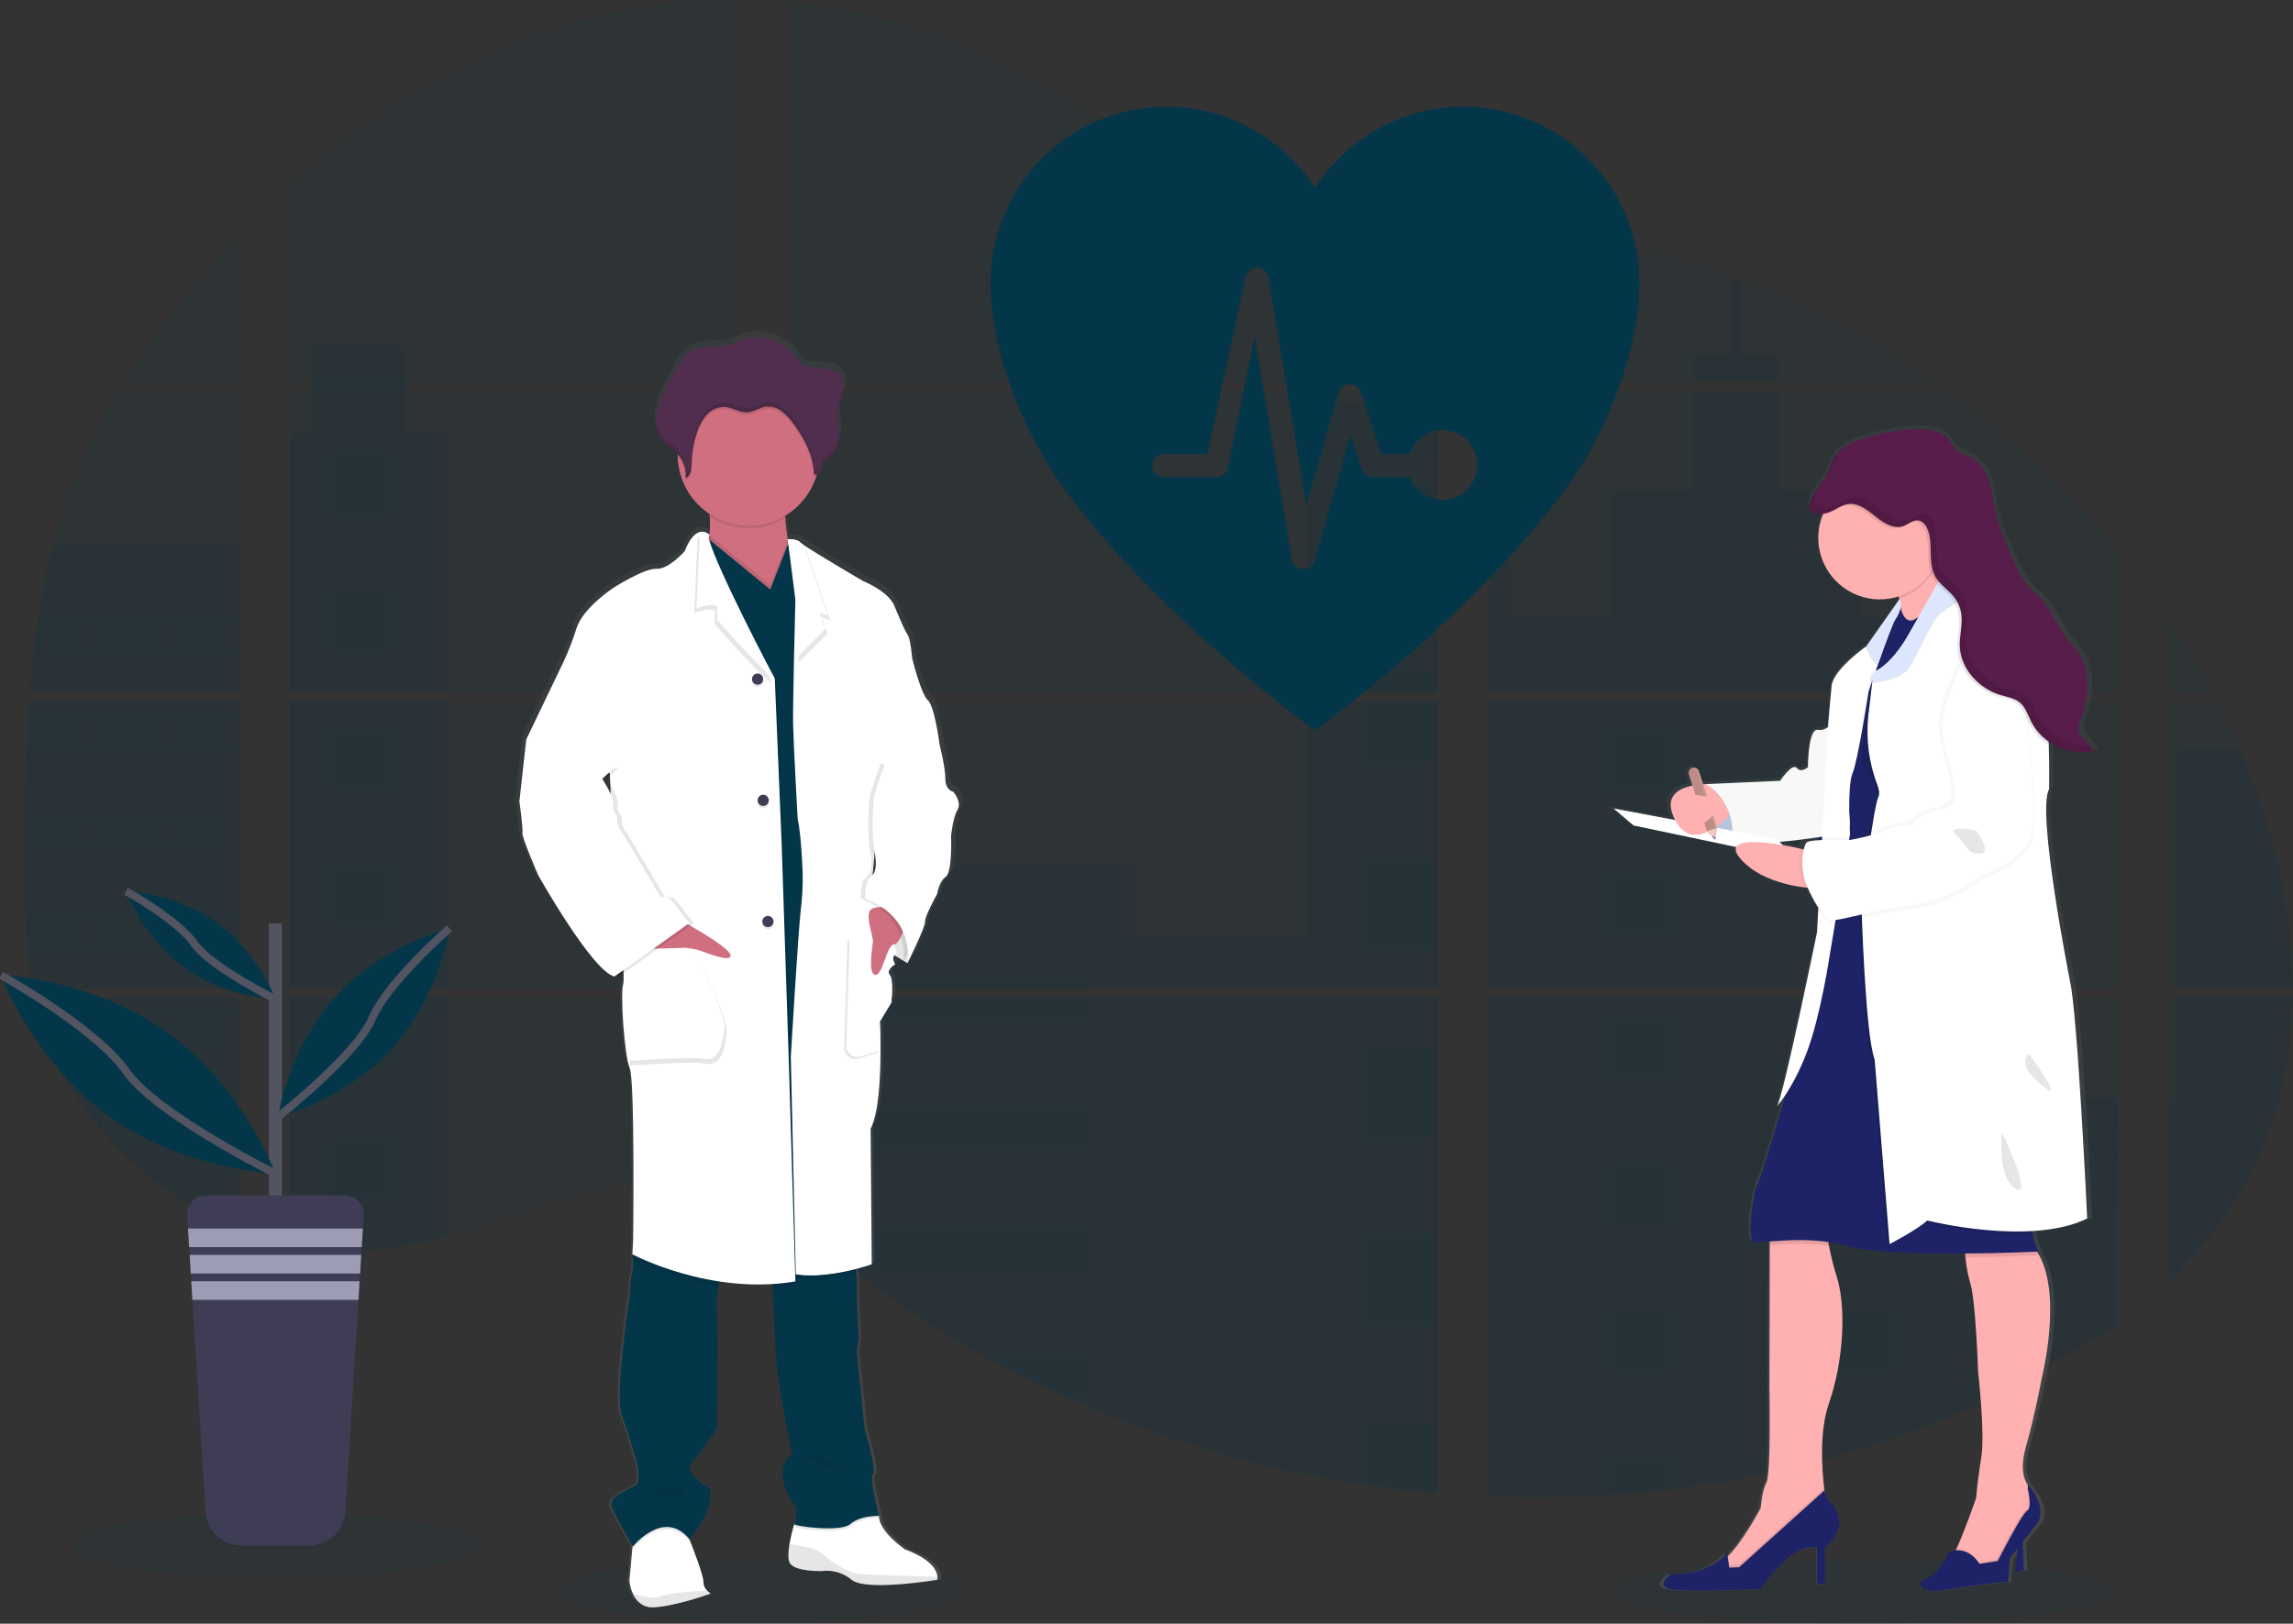           <svg
            className="w-full h-full"
            viewBox="0 0 593 420"
            fill="none"
            xmlns="http://www.w3.org/2000/svg"
          >
            <rect x="0" y="0" width="593" height="420" fill="#333333" stroke="none"/>
            <g clip-path="url(#clip0_109_3129)">
              <path
                opacity="0.1"
                d="M197.149 419.764C226.027 419.764 249.438 416.004 249.438 411.366C249.438 406.728 226.027 402.969 197.149 402.969C168.27 402.969 144.859 406.728 144.859 411.366C144.859 416.004 168.27 419.764 197.149 419.764Z"
                fill="#04364A"
              />
              <path
                opacity="0.1"
                d="M481.386 420C517.422 420 546.635 416.24 546.635 411.603C546.635 406.965 517.422 403.205 481.386 403.205C445.35 403.205 416.137 406.965 416.137 411.603C416.137 416.24 445.35 420 481.386 420Z"
                fill="#04364A"
              />
              <path
                opacity="0.1"
                d="M7.427 181.471H61.889V255.695H11.414C11.28 256.457 11.151 257.225 11.011 257.992H61.889V317.852C61.798 317.826 61.718 317.793 61.632 317.761C60.194 317.192 58.766 316.591 57.339 315.948L56.427 315.534C54.996 314.858 53.565 314.143 52.134 313.388C51.635 313.125 51.135 312.852 50.642 312.572C42.697 308.123 35.48 302.484 29.241 295.853C29.058 295.676 28.887 295.488 28.704 295.316C27.835 294.372 26.982 293.417 26.155 292.44L25.243 291.367C24.266 290.17 23.322 288.942 22.404 287.697C22.27 287.514 22.141 287.332 22.002 287.16C18.27 281.986 15.171 276.384 12.772 270.473C12.697 270.296 12.632 270.102 12.562 269.936C11.825 268.04 11.172 266.126 10.604 264.195C10.357 263.385 10.121 262.585 9.917 261.743C9.842 261.496 9.777 261.254 9.718 261.013C6.67 249.117 6.311 236.76 6.311 224.488C6.311 223.055 6.311 221.617 6.311 220.195C6.311 215.232 6.37 210.237 6.455 205.246C6.455 203.953 6.509 202.665 6.536 201.367C6.611 198.072 6.718 194.778 6.858 191.483C6.89 190.566 6.933 189.654 6.981 188.741C6.981 188.215 7.008 187.69 7.062 187.164C7.191 185.254 7.298 183.359 7.427 181.471Z"
                fill="#04364A"
              />
              <path
                opacity="0.1"
                d="M61.89 98.827H32.016C36.872 91.227 42.178 83.923 47.905 76.956C52.343 71.504 57.028 66.192 61.89 61.073V98.827Z"
                fill="#04364A"
              />
              <path
                opacity="0.1"
                d="M61.891 101.123V179.173H7.6C7.6 178.948 7.637 178.717 7.653 178.492C7.702 177.875 7.75 177.258 7.804 176.646C7.863 175.927 7.927 175.203 7.997 174.5C8.066 173.797 8.142 172.938 8.222 172.16C8.303 171.382 8.378 170.594 8.469 169.816C8.56 169.038 8.641 168.26 8.737 167.487C8.834 166.714 8.92 165.931 9.022 165.158C9.102 164.514 9.188 163.876 9.274 163.232C9.397 162.325 9.526 161.413 9.666 160.511C9.666 160.377 9.703 160.238 9.725 160.109C10.704 153.51 12.039 146.968 13.723 140.513C15.485 133.741 17.736 127.106 20.457 120.66C23.35 113.916 26.736 107.395 30.589 101.15L61.891 101.123Z"
                fill="#04364A"
              />
              <path
                opacity="0.1"
                d="M74.893 181.465V255.695H191.218V181.465H74.893ZM74.893 257.987V321.732C75.558 321.871 76.218 322.006 76.873 322.118C77.764 322.29 78.649 322.445 79.556 322.58C79.728 322.606 79.905 322.633 80.093 322.649C80.447 322.708 80.812 322.757 81.166 322.805C82.062 322.928 82.953 323.03 83.849 323.111C84.273 323.154 84.702 323.191 85.132 323.224L86.167 323.304C86.731 323.347 87.289 323.379 87.841 323.395C88.185 323.395 88.528 323.427 88.883 323.438C89.151 323.438 89.419 323.438 89.698 323.438C89.977 323.438 90.374 323.438 90.713 323.438C91.174 323.438 91.635 323.438 92.092 323.438H92.709C93.17 323.438 93.632 323.438 94.088 323.395H94.12C94.437 323.395 94.759 323.395 95.081 323.352C95.17 323.358 95.26 323.358 95.349 323.352C95.617 323.352 95.886 323.352 96.143 323.315H96.331L98.129 323.175C98.719 323.122 99.315 323.052 99.916 322.987L101.139 322.843C106.117 322.145 111.039 321.098 115.87 319.709C126.721 316.683 137.335 312.449 148.18 309.348C162.203 305.35 177.695 303.386 191.245 308.275V257.987H74.893ZM191.218 98.827V0.006C178.483 -0.132 165.782 1.357 153.423 4.438C123.968 11.837 97.538 27.886 74.893 48.384V98.822H80.731V101.113H74.893V179.174H191.218V101.118H104.702V98.827H191.218ZM340.633 65.447C333.345 65.189 326.101 62.882 319.549 59.319C307.018 52.505 297.01 41.982 285.827 33.102C262.59 14.606 233.773 3.445 204.21 0.677V98.827H370.271L370.684 98.392L340.633 65.447ZM355.76 62.764L371.8 80.364V58.149C366.429 58.815 361.722 60.398 355.782 62.742L355.76 62.764ZM371.8 337.561V257.987H337.622C337.531 257.648 337.44 257.305 337.333 256.962C337.434 257.305 337.52 257.648 337.617 257.987H204.232V315.534C205.498 316.473 206.748 317.461 207.988 318.464C209.324 319.537 210.644 320.669 211.97 321.78L213.306 322.885C213.945 323.422 214.589 323.959 215.238 324.463C216.526 325.508 217.826 326.538 219.139 327.554C219.789 328.09 220.454 328.573 221.114 329.078C231.593 337.089 242.647 344.318 254.187 350.707C256.773 352.138 259.383 353.535 262.016 354.898C263.771 355.794 265.536 356.684 267.307 357.548C269.969 358.847 272.652 360.099 275.357 361.304C300.292 372.497 326.66 380.177 353.705 384.125C359.712 385.012 365.742 385.71 371.795 386.218V337.555H372.332L371.8 337.561ZM204.232 101.118V179.174H371.822V101.118H204.232ZM204.232 181.465V255.695H371.822V181.465H204.232ZM384.83 58.053V82.832L405.302 60.371C398.519 59.276 391.695 58.495 384.83 58.026V58.053ZM384.83 181.492V255.695H547.832V181.465L384.83 181.492ZM547.236 343.452L547.81 257.987H384.83V387.071C395.329 387.512 405.844 387.386 416.33 386.695H416.513C421.521 386.38 426.506 385.923 431.469 385.322H431.581C458.054 382.241 483.939 375.335 508.427 364.819M579.262 193.689C578.651 192.245 578.012 190.813 577.363 189.396C576.15 186.713 574.867 184.105 573.547 181.498H560.829V255.695H592.984C592.968 234.683 587.65 213.22 579.278 193.662L579.262 193.689ZM560.829 258.013V331.524C569.887 322.843 577.54 312.911 583.051 301.557C589.678 287.885 592.71 273.08 592.957 258.003L560.829 258.013ZM560.829 159.863V179.18H572.356C568.869 172.53 565.026 166.073 560.845 159.836L560.829 159.863ZM450.283 72.615C449.435 72.293 448.587 71.966 447.734 71.65C438.735 68.327 429.539 65.563 420.199 63.376L388.871 97.754L388.27 98.392L388.672 98.832H500.174C484.645 88.144 467.903 79.335 450.299 72.589L450.283 72.615ZM503.442 101.145H387.116L384.83 103.238V179.174H404.868H404.9H547.853V142.392C534.922 126.754 519.996 112.878 503.458 101.118L503.442 101.145Z"
                fill="#04364A"
              />
              <path
                opacity="0.1"
                d="M61.891 140.492V179.174H7.6C7.6 178.949 7.637 178.718 7.653 178.493C7.702 177.875 7.75 177.258 7.804 176.647C7.863 175.928 7.927 175.203 7.997 174.5C8.066 173.798 8.142 172.939 8.222 172.161C8.303 171.383 8.378 170.594 8.469 169.816C8.56 169.038 8.641 168.26 8.737 167.487C8.834 166.715 8.92 165.931 9.022 165.159C9.102 164.515 9.188 163.876 9.274 163.232C9.397 162.325 9.526 161.413 9.666 160.512C9.666 160.378 9.703 160.238 9.725 160.109C10.704 153.51 12.039 146.969 13.723 140.514L61.891 140.492Z"
                fill="#04364A"
              />
              <path
                opacity="0.1"
                d="M7.427 181.471H61.889V255.695H11.414C11.28 256.457 11.151 257.225 11.011 257.992H61.889V317.852C61.798 317.826 61.718 317.793 61.632 317.761C60.194 317.192 58.766 316.591 57.339 315.948L56.427 315.534C54.996 314.858 53.565 314.143 52.134 313.388C51.635 313.125 51.135 312.852 50.642 312.572C42.697 308.123 35.48 302.484 29.241 295.853C29.058 295.676 28.887 295.488 28.704 295.316C27.835 294.372 26.982 293.417 26.155 292.44L25.243 291.367C24.266 290.17 23.322 288.942 22.404 287.697C22.27 287.514 22.141 287.332 22.002 287.16C18.27 281.986 15.171 276.384 12.772 270.473C12.697 270.296 12.632 270.102 12.562 269.936C11.825 268.04 11.172 266.126 10.604 264.195C10.357 263.385 10.121 262.585 9.917 261.743C9.842 261.496 9.777 261.254 9.718 261.013C6.67 249.117 6.311 236.76 6.311 224.488C6.311 223.055 6.311 221.617 6.311 220.195C6.311 215.232 6.37 210.237 6.455 205.246C6.455 203.953 6.509 202.665 6.536 201.367C6.611 198.072 6.718 194.778 6.858 191.483C6.89 190.566 6.933 189.654 6.981 188.741C6.981 188.215 7.008 187.69 7.062 187.164C7.191 185.254 7.298 183.359 7.427 181.471Z"
                fill="#04364A"
              />
              <path
                opacity="0.1"
                d="M115.843 112.295V179.174H74.893V112.295H80.731V89.651H104.697V112.295H115.843Z"
                fill="#04364A"
              />
              <path
                opacity="0.1"
                d="M115.843 181.465H74.898V255.689H115.843V181.465Z"
                fill="#04364A"
              />
              <path
                opacity="0.1"
                d="M74.893 257.991H115.843V319.698C111.012 321.085 106.09 322.131 101.112 322.826L99.889 322.976C99.288 323.046 98.692 323.105 98.102 323.164C97.512 323.223 96.9 323.266 96.304 323.303H96.116C95.859 323.303 95.58 323.336 95.328 323.341H95.054C94.732 323.341 94.41 323.373 94.088 323.384C93.632 323.411 93.176 323.416 92.709 323.421C92.51 323.421 92.322 323.421 92.124 323.421C91.662 323.421 91.206 323.421 90.745 323.421H89.731C89.457 323.421 89.194 323.421 88.909 323.421L87.874 323.384C87.337 323.384 86.757 323.325 86.199 323.287L85.169 323.212L83.886 323.094C82.985 323.014 82.089 322.912 81.203 322.788L80.13 322.638L79.594 322.563C78.697 322.423 77.812 322.273 76.91 322.101C76.25 321.989 75.596 321.849 74.93 321.715L74.893 257.991Z"
                fill="#04364A"
              />
              <path
                opacity="0.1"
                d="M371.822 104.396H338.057V179.168H371.822V104.396Z"
                fill="#04364A"
              />
              <path
                opacity="0.1"
                d="M371.826 181.465V255.695H204.23V223.677H293.499V242.565H338.056V181.465H371.826Z"
                fill="#04364A"
              />
              <path
                opacity="0.1"
                d="M372.359 337.577H371.823V386.271C365.777 385.759 359.748 385.064 353.738 384.184C326.679 380.223 300.301 372.526 275.358 361.315C268.156 358.074 261.101 354.536 254.193 350.701C242.653 344.309 231.598 337.08 221.115 329.072C218.482 327.054 215.883 324.99 213.318 322.88C211.541 321.415 209.776 319.913 207.989 318.453C206.749 317.45 205.499 316.462 204.232 315.518V257.992H337.612C337.521 257.648 337.43 257.305 337.333 256.967C337.435 257.305 337.532 257.648 337.623 257.992H371.823V337.545C372.005 337.55 372.182 337.566 372.359 337.577Z"
                fill="#04364A"
              />
              <path
                opacity="0.1"
                d="M459.883 98.827H437.881V91.991H447.744V71.628C448.599 71.939 449.451 72.259 450.299 72.588V91.991H459.883V98.827Z"
                fill="#04364A"
              />
              <path
                opacity="0.1"
                d="M512.892 179.173H404.879C404.879 179.173 404.879 179.173 404.916 179.2L404.868 179.173H384.83V104.402H390.508V159.669H416.454V126.938H437.887V101.123H459.889V126.959H481.322V159.69H512.892V179.173Z"
                fill="#04364A"
              />
              <path
                opacity="0.1"
                d="M384.83 181.465V255.695H512.892V181.465H384.83ZM547.655 343.071L547.832 284.316H512.892V258.024H384.83V387.07C395.329 387.511 405.845 387.386 416.33 386.695H416.513C421.521 386.38 426.507 385.922 431.469 385.321H431.581C458.054 382.24 483.939 375.334 508.427 364.818"
                fill="#04364A"
              />
              <path
                opacity="0.1"
                d="M563.103 257.991H592.978C592.715 273.064 589.688 287.868 583.066 301.54C577.555 312.899 569.897 322.831 560.85 331.508V284.289H563.103V257.991Z"
                fill="#04364A"
              />
              <path
                opacity="0.1"
                d="M592.994 255.695H563.104V193.661H579.278C587.649 213.219 592.967 234.682 592.994 255.695Z"
                fill="#04364A"
              />
              <path
                opacity="0.1"
                d="M371.826 125.184H353.736V148.627H371.826V125.184Z"
                fill="#04364A"
              />
              <path
                opacity="0.1"
                d="M371.826 173.775H353.736V179.173H371.826V173.775Z"
                fill="#04364A"
              />
              <path
                opacity="0.1"
                d="M371.826 181.465H353.736V197.213H371.826V181.465Z"
                fill="#04364A"
              />
              <path
                opacity="0.1"
                d="M371.826 222.368H353.736V245.811H371.826V222.368Z"
                fill="#04364A"
              />
              <path
                opacity="0.1"
                d="M371.826 270.961H353.736V294.404H371.826V270.961Z"
                fill="#04364A"
              />
              <path
                opacity="0.1"
                d="M371.821 337.544C372.003 337.544 372.18 337.544 372.357 337.576H371.821V343.023H353.736V319.553H371.821V337.544Z"
                fill="#04364A"
              />
              <path
                opacity="0.1"
                d="M371.821 368.135V386.244C365.775 385.733 359.747 385.037 353.736 384.157V368.135H371.821Z"
                fill="#04364A"
              />
              <path
                opacity="0.1"
                d="M281.758 253.973H204.23V255.695H281.758V253.973Z"
                fill="#04364A"
              />
              <path
                opacity="0.1"
                d="M281.758 257.986H204.23V264.586H281.758V257.986Z"
                fill="#04364A"
              />
              <path
                opacity="0.1"
                d="M281.758 286.221H204.23V296.834H281.758V286.221Z"
                fill="#04364A"
              />
              <path
                opacity="0.1"
                d="M281.753 318.469V329.082H221.114C218.481 327.072 215.88 325.008 213.311 322.89C211.535 321.425 209.775 319.923 207.982 318.469H281.753Z"
                fill="#04364A"
              />
              <path
                opacity="0.1"
                d="M281.753 350.711V361.314H275.351C268.156 358.07 261.103 354.53 254.191 350.695L281.753 350.711Z"
                fill="#04364A"
              />
              <path
                opacity="0.1"
                d="M431.598 188.66H416.336V203.92H431.598V188.66Z"
                fill="#04364A"
              />
              <path
                opacity="0.1"
                d="M101.15 117.559H85.889V132.819H101.15V117.559Z"
                fill="#04364A"
              />
              <path
                opacity="0.1"
                d="M101.15 153.005H85.889V168.265H101.15V153.005Z"
                fill="#04364A"
              />
              <path
                opacity="0.1"
                d="M101.15 188.451H85.889V203.711H101.15V188.451Z"
                fill="#04364A"
              />
              <path
                opacity="0.1"
                d="M101.15 223.892H85.889V239.152H101.15V223.892Z"
                fill="#04364A"
              />
              <path
                opacity="0.1"
                d="M101.15 259.338H85.889V274.598H101.15V259.338Z"
                fill="#04364A"
              />
              <path
                opacity="0.1"
                d="M101.15 294.784H85.889V310.044H101.15V294.784Z"
                fill="#04364A"
              />
              <path
                opacity="0.1"
                d="M489.859 188.66H474.598V203.92H489.859V188.66Z"
                fill="#04364A"
              />
              <path
                opacity="0.1"
                d="M431.598 226.301H416.336V241.561H431.598V226.301Z"
                fill="#04364A"
              />
              <path
                opacity="0.1"
                d="M489.859 226.301H474.598V241.561H489.859V226.301Z"
                fill="#04364A"
              />
              <path
                opacity="0.1"
                d="M431.598 263.937H416.336V279.197H431.598V263.937Z"
                fill="#04364A"
              />
              <path
                opacity="0.1"
                d="M489.859 263.937H474.598V279.197H489.859V263.937Z"
                fill="#04364A"
              />
              <path
                opacity="0.1"
                d="M431.598 301.577H416.336V316.837H431.598V301.577Z"
                fill="#04364A"
              />
              <path
                opacity="0.1"
                d="M489.859 301.577H474.598V316.837H489.859V301.577Z"
                fill="#04364A"
              />
              <path
                opacity="0.1"
                d="M431.598 339.219H416.336V354.479H431.598V339.219Z"
                fill="#04364A"
              />
              <path
                opacity="0.1"
                d="M489.859 339.219H474.598V354.479H489.859V339.219Z"
                fill="#04364A"
              />
              <path
                opacity="0.1"
                d="M416.336 386.694V376.854H431.592V385.294L416.336 386.694Z"
                fill="#04364A"
              />
              <path
                opacity="0.1"
                d="M9.66 160.099V168.829H61.891V160.099H9.66ZM14.866 168.281H10.605V160.635H14.898L14.866 168.281ZM20.066 168.281H15.772V160.635H20.066V168.281ZM25.255 168.281H20.962V160.635H25.255V168.281ZM30.455 168.281H26.167V160.635H30.46L30.455 168.281ZM35.649 168.281H31.356V160.635H35.649V168.281ZM40.849 168.281H36.556V160.635H40.849V168.281ZM46.049 168.281H41.756V160.635H46.049V168.281ZM51.244 168.281H46.951V160.635H51.244V168.281ZM56.438 168.281H52.145V160.635H56.438V168.281ZM61.633 168.281H57.34V160.635H61.633V168.281Z"
                fill="#04364A"
              />
              <path
                opacity="0.1"
                d="M9.66 185.5V194.23H61.891V185.5H9.66ZM14.866 193.677H10.605V186.053H14.898L14.866 193.677ZM20.066 193.677H15.772V186.053H20.066V193.677ZM25.255 193.677H20.962V186.053H25.255V193.677ZM30.455 193.677H26.167V186.053H30.46L30.455 193.677ZM35.649 193.677H31.356V186.053H35.649V193.677ZM40.849 193.677H36.556V186.053H40.849V193.677ZM46.049 193.677H41.756V186.053H46.049V193.677ZM51.244 193.677H46.951V186.053H51.244V193.677ZM56.438 193.677H52.145V186.053H56.438V193.677ZM61.633 193.677H57.34V186.053H61.633V193.677Z"
                fill="#04364A"
              />
              <path
                opacity="0.1"
                d="M9.66 210.912V219.658H61.891V210.912H9.66ZM14.866 219.09H10.605V211.459H14.898L14.866 219.09ZM20.066 219.09H15.772V211.459H20.066V219.09ZM25.255 219.09H20.962V211.459H25.255V219.09ZM30.455 219.09H26.167V211.459H30.46L30.455 219.09ZM35.649 219.09H31.356V211.459H35.649V219.09ZM40.849 219.09H36.556V211.459H40.849V219.09ZM46.049 219.09H41.756V211.459H46.049V219.09ZM51.244 219.09H46.951V211.459H51.244V219.09ZM56.438 219.09H52.145V211.459H56.438V219.09ZM61.633 219.09H57.34V211.459H61.633V219.09Z"
                fill="#04364A"
              />
              <path
                opacity="0.1"
                d="M9.66 236.324V245.044H61.891V236.324H9.66ZM14.866 244.502H10.605V236.866H14.898L14.866 244.502ZM20.066 244.502H15.772V236.866H20.066V244.502ZM25.255 244.502H20.962V236.866H25.255V244.502ZM30.455 244.502H26.167V236.866H30.46L30.455 244.502ZM35.649 244.502H31.356V236.866H35.649V244.502ZM40.849 244.502H36.556V236.866H40.849V244.502ZM46.049 244.502H41.756V236.866H46.049V244.502ZM51.244 244.502H46.951V236.866H51.244V244.502ZM56.438 244.502H52.145V236.866H56.438V244.502ZM61.633 244.502H57.34V236.866H61.633V244.502Z"
                fill="#04364A"
              />
              <path
                opacity="0.1"
                d="M9.885 261.731C10.094 262.552 10.33 263.373 10.577 264.184V262.279H14.87V269.909H12.573C12.643 270.086 12.713 270.279 12.783 270.445H61.89V261.731H9.885ZM20.081 269.909H15.788V262.279H20.081V269.909ZM25.27 269.909H20.977V262.279H25.27V269.909ZM30.47 269.909H26.166V262.279H30.459L30.47 269.909ZM35.665 269.909H31.372V262.279H35.665V269.909ZM40.864 269.909H36.572V262.279H40.864V269.909ZM46.065 269.909H41.771V262.279H46.065V269.909ZM51.259 269.909H46.966V262.279H51.259V269.909ZM56.454 269.909H52.161V262.279H56.454V269.909ZM61.648 269.909H57.355V262.279H61.648V269.909Z"
                fill="#04364A"
              />
              <path
                opacity="0.1"
                d="M22.012 287.144C22.146 287.315 22.275 287.508 22.414 287.68H25.253V291.345C25.559 291.71 25.859 292.075 26.171 292.418V287.659H30.464V295.316H28.725C28.897 295.493 29.063 295.68 29.262 295.852H61.905V287.144H22.012ZM35.648 295.316H31.355V287.691H35.648V295.316ZM40.847 295.316H36.554V287.691H40.847V295.316ZM46.047 295.316H41.754V287.691H46.047V295.316ZM51.242 295.316H46.949V287.691H51.242V295.316ZM56.437 295.316H52.144V287.691H56.437V295.316ZM61.631 295.316H57.338V287.691H61.631V295.316Z"
                fill="#04364A"
              />
              <path
                opacity="0.1"
                d="M50.664 312.551C51.152 312.83 51.651 313.087 52.156 313.366V313.098H56.449V315.513L57.361 315.937V313.098H61.654V317.739C61.737 317.78 61.823 317.813 61.912 317.836V312.551H50.664Z"
                fill="#04364A"
              />
              <path
                opacity="0.1"
                d="M337.332 256.961C337.434 257.305 337.52 257.648 337.616 257.986C337.53 257.648 337.439 257.305 337.332 256.961ZM80.752 98.811V101.102H104.723V98.811H80.752ZM337.332 256.961C337.434 257.305 337.52 257.648 337.616 257.986C337.53 257.648 337.439 257.305 337.332 256.961ZM337.332 256.961C337.434 257.305 337.52 257.648 337.616 257.986C337.53 257.648 337.439 257.305 337.332 256.961Z"
                fill="#04364A"
              />
              <path
                d="M247.71 203.722C247.71 203.722 245.595 203.427 245.595 200.347C245.595 197.267 244.082 191.515 244.082 191.515C244.082 191.488 242.773 181.497 240.964 179.909C239.156 178.321 236.832 168.995 236.832 168.995C236.832 168.995 236.435 163.935 235.625 162.846C234.814 161.757 233.72 159.09 232.105 155.285C230.489 151.481 223.755 148.846 223.755 148.846C223.755 148.846 211.578 141.785 208.128 139.483C207.814 139.294 207.521 139.073 207.253 138.823C206.652 138.034 204.033 138.018 204.033 138.018C203.76 136.291 203.497 134.305 203.411 132.508C203.411 132.315 203.411 132.121 203.384 131.928C207.232 129.654 210.13 126.069 211.546 121.83C211.611 121.626 211.664 121.411 211.723 121.207C211.954 121.131 212.166 121.008 212.346 120.846C212.526 120.683 212.671 120.485 212.77 120.263C213.081 119.571 213.086 118.761 213.473 118.117C213.923 117.355 214.782 116.947 215.458 116.373C217.165 114.924 217.605 112.483 217.524 110.261C217.471 108.464 217.181 106.65 217.293 104.863L217.326 104.413C217.358 104.144 217.395 103.876 217.444 103.618C217.707 102.288 218.281 101.032 218.603 99.712C218.925 98.392 218.957 96.906 218.206 95.768C217.106 94.1 214.814 93.767 212.802 93.595C210.521 93.402 208.482 93.654 207.022 91.76C206.339 90.77 205.571 89.842 204.726 88.986C204.425 88.707 201.506 86.925 201.506 86.808C198.657 85.488 195.427 85.24 192.41 86.11C190.897 86.55 189.469 87.269 187.934 87.629C184.623 88.412 180.813 87.564 178.001 89.458C176.434 90.531 175.495 92.238 174.615 93.901C173.9 95.271 173.173 96.639 172.436 98.006C171.25 100.254 170.043 102.54 169.544 105.03C169.439 105.571 169.374 106.12 169.351 106.672V106.698C169.351 106.897 169.351 107.095 169.351 107.294V107.546C169.351 107.734 169.351 107.916 169.383 108.083C169.415 108.249 169.41 108.303 169.426 108.415C169.442 108.528 169.469 108.78 169.501 108.952C169.533 109.124 169.598 109.424 169.662 109.66C169.689 109.762 169.726 109.859 169.759 109.955C169.812 110.138 169.877 110.315 169.946 110.492C169.984 110.583 170.022 110.68 170.064 110.771C170.145 110.959 170.242 111.141 170.338 111.308C170.381 111.383 170.413 111.452 170.456 111.522C170.606 111.772 170.771 112.012 170.95 112.241C172.098 113.674 173.789 114.586 175.039 115.928C175.039 115.981 175.039 116.035 175.039 116.083C175.039 116.233 175.039 116.378 175.039 116.528C175.105 119.52 175.902 122.45 177.359 125.064C178.816 127.678 180.89 129.896 183.4 131.526C183.4 131.73 183.427 131.939 183.437 132.143C183.542 133.736 183.522 135.334 183.378 136.924C183.16 136.666 182.886 136.461 182.578 136.324C182.27 136.187 181.934 136.12 181.597 136.13C181.366 136.118 181.135 136.138 180.91 136.189L180.861 136.151V136.199C179.681 136.489 178.227 137.718 176.837 141.211C176.837 141.211 172.608 145.976 169.388 145.777C166.169 145.579 158.017 150.735 158.017 150.735C158.017 150.735 150.064 155.897 148.358 161.156C147.404 164.137 146.26 167.055 144.934 169.891L135.103 190.147L133.289 206.217C133.289 206.217 134.293 213.364 134.094 214.454C133.895 215.543 138.221 225.368 138.221 225.368C138.221 225.368 152.511 250.474 158.35 251.762L158.768 251.467C159.018 251.597 159.283 251.696 159.557 251.762L160.759 250.914C160.831 251.859 160.801 252.809 160.668 253.747C159.863 256.226 160.969 272.404 162.375 275.575C163.781 278.746 163.281 320.326 163.281 320.326L163.083 323.996C163.083 323.996 163.083 324.114 163.131 324.318L163.083 325.187L163.228 325.262C163.378 326.426 163.329 327.608 163.083 328.755C162.578 330.365 162.375 334.915 162.375 334.915C162.375 334.915 158.355 360.606 160.26 365.768C162.165 370.93 163.786 376.586 163.786 376.586C163.786 376.586 165.798 383.025 163.882 384.125C161.967 385.225 156.52 387.07 157.641 389.753C158.661 392.232 162.53 398.875 163.104 399.846L163.056 400.356L162.267 408.904C162.395 410.032 162.701 411.134 163.174 412.166C164.038 414.028 165.718 415.96 168.911 415.75C169.447 415.713 170.07 415.648 170.671 415.568C176.515 414.785 183.711 412.177 183.711 412.177C183.337 411.94 182.995 411.657 182.691 411.334C182.404 411.056 182.177 410.722 182.023 410.353C181.868 409.984 181.791 409.588 181.795 409.188C181.881 407.632 178.967 400.217 178.243 398.392C178.13 398.129 178.071 397.979 178.071 397.979C178.071 397.979 184.715 391.036 183.609 384.881C183.609 384.881 176.257 380.589 178.677 378.233C181.098 375.877 185.423 369.111 185.423 369.111C185.423 369.111 185.621 343.812 185.423 340.034C185.216 337.412 185.34 334.775 185.793 332.184C185.874 331.792 185.97 331.411 186.072 331.036C189.419 331.535 192.798 331.792 196.182 331.803C197.417 331.803 198.672 331.803 199.939 331.728C199.939 332.086 199.955 332.472 199.987 332.887C200.266 339.154 200.787 350.143 201.211 354.227C201.812 360.081 205.133 375.856 205.133 375.856C205.133 375.856 198.796 379.923 206.239 389.946C206.239 389.946 206.239 393.579 205.745 394.105C205.218 395.824 204.793 397.573 204.473 399.342C204.162 401.231 204.033 403.141 204.538 404.134C205.745 406.505 212.99 406.312 212.99 406.312L213.167 406.28C214.534 406.138 215.917 406.27 217.233 406.667C218.549 407.064 219.774 407.719 220.835 408.592C223.588 410.803 234.036 409.832 239.692 409.129C241.909 408.85 243.39 408.592 243.39 408.592C243.462 408.342 243.487 408.08 243.465 407.82C243.406 406.43 242.317 403.382 234.933 400.662C234.933 400.662 227.989 395.994 228.085 391.926H227.94H227.135C227.72 391.894 228.096 391.926 228.096 391.926C228.096 391.926 225.375 382 226.486 381.195C227.597 380.39 224.27 369.39 224.27 369.39C224.27 369.39 222.365 350.932 222.263 349.639C222.267 348.529 222.435 347.426 222.762 346.366L222.263 336.246C222.263 336.246 222.166 332.882 222.263 331.787C222.246 330.837 222.169 329.889 222.032 328.948C221.984 328.573 221.935 328.181 221.882 327.795C224.484 327.135 226.175 326.523 226.175 326.523L225.874 291.297C228.085 287.004 228.493 277.587 228.482 270.907C228.482 266.614 228.289 263.438 228.289 263.438L231.31 258.507C231.31 258.507 232.008 252.604 230.902 251.311C230.414 250.726 230.634 250.12 231.037 249.621C231.246 249.455 231.466 249.305 231.697 249.17C231.697 249.17 231.664 249.122 231.627 249.052C231.838 248.876 232.062 248.716 232.298 248.575C232.298 248.575 231.224 246.911 232.185 246.208C233.087 246.82 233.891 247.281 234.503 247.657C234.46 248.049 234.417 248.274 234.417 248.274L234.675 247.738C235.265 248.07 235.625 248.274 235.625 248.274C235.625 248.274 240.358 238.846 240.256 237.457C240.154 236.067 243.476 230.213 243.476 230.213C243.476 230.213 243.878 227.138 245.692 225.851C247.506 224.563 247.098 215.232 247.098 215.232C247.098 215.232 247.602 210.37 248.81 208.385C250.017 206.4 247.71 203.722 247.71 203.722ZM157.148 199.585L157.239 201.833C156.702 200.97 156.316 200.347 156.316 200.347L157.148 199.585Z"
                fill="url(#paint0_linear_109_3129)"
              />
              <path
                d="M235.883 244.201L234.724 249.138C234.724 249.138 225.44 244.4 223.766 238.379C222.091 232.359 226.567 230.073 226.567 230.073L235.217 233.738L235.883 244.201Z"
                fill="white"
              />
              <path
                opacity="0.1"
                d="M235.883 244.201L234.724 249.138C234.724 249.138 225.44 244.4 223.766 238.379C222.091 232.359 226.567 230.073 226.567 230.073L235.217 233.738L235.883 244.201Z"
                fill="black"
              />
              <path
                d="M183.781 412.209C183.781 412.209 175.195 415.364 169.292 415.761C166.158 415.97 164.511 414.049 163.663 412.198C163.2 411.169 162.901 410.073 162.777 408.952L163.545 400.447L163.953 395.918L176.494 392.661L178.27 398.091L178.436 398.504C179.15 400.318 182.01 407.696 181.924 409.236C181.921 409.63 181.997 410.021 182.148 410.385C182.299 410.75 182.523 411.08 182.804 411.355C183.092 411.68 183.421 411.967 183.781 412.209Z"
                fill="white"
              />
              <path
                d="M242.428 407.884C242.45 408.142 242.424 408.402 242.353 408.651C242.353 408.651 223.99 411.715 220.233 408.651C219.174 407.756 217.94 407.092 216.609 406.702C215.278 406.312 213.88 406.205 212.506 406.387C212.506 406.387 205.401 406.58 204.215 404.24C203.721 403.258 203.85 401.354 204.156 399.476C204.468 397.716 204.883 395.976 205.401 394.265L205.685 394.04L207.375 392.683L227.166 392.098H227.317C227.22 396.143 234.035 400.785 234.035 400.785C241.274 403.468 242.342 406.499 242.428 407.884Z"
                fill="white"
              />
              <path
                opacity="0.1"
                d="M242.429 407.884C242.448 408.142 242.421 408.402 242.349 408.651C242.349 408.651 223.991 411.715 220.234 408.651C219.176 407.757 217.942 407.093 216.612 406.703C215.283 406.313 213.886 406.206 212.512 406.387C212.512 406.387 205.402 406.58 204.221 404.24C203.727 403.253 203.851 401.354 204.157 399.476C206.894 399.749 211.213 400.431 212.909 402.057C215.474 404.53 219.821 406.998 222.488 407.192C224.576 407.326 237.063 407.723 242.429 407.884Z"
                fill="black"
              />
              <path
                opacity="0.1"
                d="M183.781 412.209C183.781 412.209 175.195 415.364 169.292 415.761C166.158 415.971 164.51 414.05 163.668 412.193C165.852 412.928 168.884 413.701 170.478 412.993C172.367 412.155 179.064 411.614 182.82 411.383C183.106 411.696 183.429 411.973 183.781 412.209Z"
                fill="black"
              />
              <path
                d="M196.52 157.952C189.437 155.2 180.325 146.105 182.6 141.855C183.105 140.783 183.405 139.625 183.485 138.442C183.632 136.837 183.653 135.222 183.55 133.613C183.39 130.978 183.073 128.355 182.6 125.758C182.6 125.758 204.714 126.257 203.427 129.514C203.051 130.469 202.992 132.127 203.094 133.984C203.196 135.84 203.464 137.938 203.743 139.714C204.13 142.15 204.516 144.007 204.516 144.007C204.516 144.007 203.164 145.901 202.369 146.003C201.575 146.105 206.684 161.875 196.52 157.952Z"
                fill="#CF6F80"
              />
              <path
                opacity="0.1"
                d="M178.419 398.504L178.253 398.687C171.641 390.692 163.645 400.656 163.645 400.656L163.527 400.447L163.935 395.918L176.476 392.661L178.253 398.091L178.419 398.504Z"
                fill="black"
              />
              <path
                opacity="0.1"
                d="M227.324 392.661C227.324 392.661 222.494 392.559 219.918 394.834C217.342 397.109 204.892 395.328 205.429 394.834C205.588 394.59 205.684 394.309 205.708 394.019L207.398 392.661L227.189 392.076C227.265 392.436 227.324 392.661 227.324 392.661Z"
                fill="black"
              />
              <path
                d="M186.647 329.877C186.287 330.766 186.014 331.688 185.831 332.629C185.383 335.208 185.259 337.832 185.461 340.442C185.659 344.198 185.461 369.369 185.461 369.369C185.461 369.369 181.216 376.081 178.849 378.448C176.483 380.814 183.679 385.064 183.679 385.064C184.752 391.181 178.248 398.092 178.248 398.092C171.637 390.097 163.641 400.066 163.641 400.066C163.641 400.066 159.294 392.554 158.21 389.871C157.126 387.188 162.455 385.332 164.328 384.243C166.201 383.153 164.237 376.731 164.237 376.731C164.237 376.731 162.654 371.102 160.776 365.967C158.897 360.832 162.847 335.269 162.847 335.269C162.847 335.269 163.051 330.73 163.539 329.147C163.786 328.005 163.835 326.829 163.684 325.67C163.652 325.278 163.614 324.951 163.588 324.731C163.561 324.511 163.539 324.409 163.539 324.409L163.614 324.28L166.298 319.279C166.298 319.279 187.935 326.727 186.647 329.877Z"
                fill="#04364A"
              />
              <path
                d="M227.323 392.072C227.323 392.072 222.493 391.97 219.917 394.218C217.342 396.466 204.892 394.712 205.428 394.218C205.965 393.724 205.922 390.07 205.922 390.07C198.619 380.101 204.849 376.055 204.849 376.055C204.849 376.055 201.586 360.36 200.996 354.538C200.583 350.471 200.073 339.541 199.799 333.3C199.681 330.617 199.611 328.772 199.611 328.772L205.579 327.57L206.346 327.414L220.739 324.527C220.739 324.527 221.136 327.21 221.404 329.405C221.538 330.342 221.613 331.286 221.629 332.233C221.533 333.306 221.629 336.665 221.629 336.665L222.118 346.736C221.799 347.793 221.634 348.89 221.629 349.993C221.726 351.276 223.599 369.637 223.599 369.637C223.599 369.637 226.856 380.594 225.745 381.383C224.634 382.172 227.323 392.072 227.323 392.072Z"
                fill="#04364A"
              />
              <path
                opacity="0.1"
                d="M203.426 129.514C203.051 130.469 202.992 132.127 203.094 133.984C200.131 135.767 196.726 136.679 193.269 136.614C189.812 136.55 186.443 135.512 183.549 133.619C183.39 130.982 183.073 128.357 182.6 125.758C182.6 125.758 204.714 126.246 203.426 129.514Z"
                fill="black"
              />
              <path
                d="M211.975 117.655C211.979 119.589 211.675 121.51 211.073 123.348C209.729 127.466 206.972 130.975 203.29 133.257C199.608 135.538 195.237 136.445 190.951 135.816C186.666 135.188 182.74 133.064 179.868 129.822C176.996 126.579 175.364 122.425 175.259 118.095C175.259 117.945 175.259 117.805 175.259 117.655C175.217 115.218 175.661 112.796 176.565 110.533C177.469 108.269 178.815 106.207 180.524 104.469C182.233 102.731 184.271 101.35 186.52 100.407C188.768 99.465 191.181 98.98 193.619 98.98C196.057 98.98 198.471 99.465 200.719 100.407C202.968 101.35 205.006 102.731 206.715 104.469C208.424 106.207 209.77 108.269 210.674 110.533C211.578 112.796 212.022 115.218 211.98 117.655H211.975Z"
                fill="#CF6F80"
              />
              <path
                opacity="0.1"
                d="M196.52 157.952C189.437 155.2 180.325 146.105 182.6 141.855C183.105 140.783 183.405 139.625 183.485 138.442L193.182 146.411L199.182 151.331L203.743 139.719C204.13 142.155 204.516 144.012 204.516 144.012C204.516 144.012 203.164 145.906 202.369 146.008C201.575 146.11 206.684 161.875 196.52 157.952Z"
                fill="black"
              />
              <path
                d="M221.597 193.167L213.499 329.19L202.939 329.882L175.592 251.01L180.078 157.372L181.023 137.589L193.183 147.575L199.188 152.495L203.883 140.545L212.614 148.154L221.597 193.167Z"
                fill="#04364A"
              />
              <path
                opacity="0.1"
                d="M186.647 329.877C186.287 330.766 186.014 331.688 185.831 332.629C178.147 331.443 170.683 329.112 163.69 325.713L163.545 325.638L163.593 324.774L163.62 324.323L166.303 319.322C166.303 319.322 187.935 326.727 186.647 329.877Z"
                fill="black"
              />
              <path
                opacity="0.1"
                d="M205.701 332.65C203.737 332.984 201.755 333.21 199.766 333.326C199.648 330.643 199.578 328.798 199.578 328.798L205.545 327.596L205.701 332.65Z"
                fill="black"
              />
              <path
                opacity="0.1"
                d="M221.372 329.431C217.557 330.424 211.665 331.54 206.39 330.842L206.314 327.44L220.707 324.554C220.707 324.554 221.104 327.21 221.372 329.431Z"
                fill="black"
              />
              <path
                opacity="0.1"
                d="M206.293 331.465C184.291 335.221 164.14 324.452 164.14 324.452L164.333 320.803C164.333 320.803 164.832 279.439 163.448 276.268C162.063 273.096 160.985 257.015 161.768 254.547C162.552 252.079 158.908 215.066 158.908 215.066L158.318 200.041L136.713 191.29L146.372 171.157C147.677 168.335 148.799 165.431 149.732 162.465C151.411 157.239 159.209 152.104 159.209 152.104C159.209 152.104 167.204 146.974 170.365 147.167C173.526 147.36 177.669 142.628 177.669 142.628C180.727 134.831 183.496 138.362 183.496 138.362C183.496 138.732 183.496 138.362 183.346 139.516C182.273 148.074 200.701 175.117 200.964 175.595L202.719 218.339L204.495 272.431L206.293 331.465Z"
                fill="black"
              />
              <path
                d="M205.701 331.465C183.699 335.221 163.543 324.452 163.543 324.452L163.742 320.803C163.742 320.803 164.241 279.439 162.851 276.267C161.461 273.096 160.388 257.015 161.177 254.547C161.966 252.079 158.317 215.066 158.317 215.066L157.721 200.041L136.105 191.258L145.765 171.125C147.067 168.301 148.189 165.398 149.124 162.433C150.798 157.206 158.601 152.071 158.601 152.071C158.601 152.071 166.597 146.942 169.752 147.135C172.908 147.328 177.056 142.596 177.056 142.596C180.12 134.799 183.495 138.33 183.495 138.33C183.495 138.7 183.173 138.866 183.345 139.483C185.706 147.784 200.11 175.085 200.373 175.563L202.149 218.306L203.925 272.399L205.701 331.465Z"
                fill="white"
              />
              <path
                opacity="0.1"
                d="M199.773 176.78C197.406 175.793 184.87 161.482 184.87 161.482V158.225C184.414 157.152 181.704 157.807 179.504 158.558L180.448 138.774L181.522 139.665C183.872 147.961 199.499 176.303 199.773 176.78Z"
                fill="black"
              />
              <path
                d="M200.368 175.595C197.996 174.607 185.46 160.297 185.46 160.297V157.04C185.004 155.967 182.294 156.621 180.094 157.372L181.044 137.589L182.117 138.48C184.473 146.775 200.105 175.122 200.368 175.595Z"
                fill="white"
              />
              <path
                opacity="0.1"
                d="M164.139 246.965C164.434 246.965 179.438 245.388 179.438 245.388C179.438 245.388 188.524 263.25 187.928 267.597C187.332 271.943 186.254 275.79 182.599 275.109C178.945 274.427 162.932 275.645 162.932 275.645L164.139 246.965Z"
                fill="black"
              />
              <path
                d="M163.543 245.779C163.839 245.779 178.843 244.201 178.843 244.201C178.843 244.201 187.923 262.069 187.332 266.41C186.742 270.751 185.653 274.604 182.004 273.922C178.354 273.241 162.336 274.459 162.336 274.459L163.543 245.779Z"
                fill="white"
              />
              <path
                d="M174.852 237.393C174.852 237.393 188.622 244.792 188.917 247.051C189.212 249.31 181.908 246.064 180.331 245.672C179.292 245.422 178.235 245.257 177.17 245.178L166.646 245.463L174.852 237.393Z"
                fill="#CF6F80"
              />
              <path
                opacity="0.1"
                d="M195.929 177.703C196.73 177.703 197.378 177.055 197.378 176.254C197.378 175.454 196.73 174.806 195.929 174.806C195.129 174.806 194.48 175.454 194.48 176.254C194.48 177.055 195.129 177.703 195.929 177.703Z"
                fill="black"
              />
              <path
                d="M195.929 177.113C196.73 177.113 197.378 176.465 197.378 175.665C197.378 174.864 196.73 174.216 195.929 174.216C195.129 174.216 194.48 174.864 194.48 175.665C194.48 176.465 195.129 177.113 195.929 177.113Z"
                fill="#3F3D56"
              />
              <path
                opacity="0.1"
                d="M198.597 240.419C199.398 240.419 200.046 239.77 200.046 238.97C200.046 238.17 199.398 237.521 198.597 237.521C197.797 237.521 197.148 238.17 197.148 238.97C197.148 239.77 197.797 240.419 198.597 240.419Z"
                fill="black"
              />
              <path
                d="M198.597 239.823C199.398 239.823 200.046 239.175 200.046 238.375C200.046 237.574 199.398 236.926 198.597 236.926C197.797 236.926 197.148 237.574 197.148 238.375C197.148 239.175 197.797 239.823 198.597 239.823Z"
                fill="#3F3D56"
              />
              <path
                opacity="0.1"
                d="M197.373 209.061C198.173 209.061 198.822 208.412 198.822 207.612C198.822 206.812 198.173 206.163 197.373 206.163C196.573 206.163 195.924 206.812 195.924 207.612C195.924 208.412 196.573 209.061 197.373 209.061Z"
                fill="black"
              />
              <path
                d="M197.373 208.471C198.173 208.471 198.822 207.822 198.822 207.022C198.822 206.222 198.173 205.573 197.373 205.573C196.573 205.573 195.924 206.222 195.924 207.022C195.924 207.822 196.573 208.471 197.373 208.471Z"
                fill="#3F3D56"
              />
              <path
                d="M230.774 244.878C230.774 244.878 231.761 246.359 230.774 247.051C229.786 247.743 230.87 249.417 230.87 249.417C230.87 249.417 228.407 250.861 229.491 252.159C230.575 253.458 229.888 259.322 229.888 259.322L226.926 264.227C226.926 264.227 227.103 267.387 227.114 271.658C227.114 278.323 226.722 287.691 224.554 291.962L224.855 327.006C224.855 327.006 214.482 330.794 205.799 329.641L204.511 273.408C204.511 273.408 206.389 241.519 207.082 235.402C207.487 232.226 207.652 229.024 207.575 225.824C207.575 225.824 207.28 216.251 206.287 211.809C206.287 211.809 205.214 192.562 205.107 187.233C205.058 184.685 205.193 177.248 205.343 170.176C205.509 162.443 205.697 155.151 205.697 155.151L203.738 139.655C203.738 139.655 205.697 139.457 206.287 140.245C206.552 140.492 206.839 140.713 207.146 140.905C210.527 143.191 222.472 150.22 222.472 150.22C222.472 150.22 229.083 152.849 230.666 156.616C232.25 160.383 233.35 163.055 234.117 164.128C234.884 165.201 235.303 170.245 235.303 170.245C235.303 170.245 237.578 179.528 239.355 181.1C241.131 182.672 242.429 192.674 242.429 192.674L226.733 205.015C226.733 205.015 225.354 225.545 225.059 226.339C224.764 227.133 230.774 244.878 230.774 244.878Z"
                fill="white"
              />
              <path
                d="M231.368 244.878C231.368 244.878 232.35 246.359 231.368 247.051C230.386 247.743 231.459 249.417 231.459 249.417C231.459 249.417 229.012 250.877 230.085 252.175C231.159 253.474 230.483 259.339 230.483 259.339L227.52 264.243C227.52 264.243 227.697 267.403 227.714 271.674C227.714 278.339 227.322 287.707 225.154 291.978L225.449 327.022C225.449 327.022 215.06 330.811 206.388 329.657L205.105 273.424C205.105 273.424 206.983 241.535 207.676 235.418C208.081 232.242 208.244 229.04 208.164 225.84C208.164 225.84 207.869 216.267 206.881 211.825C206.881 211.825 205.808 192.578 205.695 187.249C205.647 184.701 205.787 177.264 205.932 170.192C206.098 162.46 206.286 155.168 206.286 155.168L203.699 139.462C203.699 139.462 206.286 139.462 206.881 140.261C207.143 140.511 207.431 140.733 207.74 140.921C211.121 143.207 223.072 150.236 223.072 150.236C223.072 150.236 229.678 152.866 231.261 156.632C232.844 160.399 233.944 163.071 234.717 164.144C235.489 165.218 235.897 170.261 235.897 170.261C235.897 170.261 238.172 179.544 239.949 181.116C241.725 182.689 243.008 192.669 243.008 192.669L227.311 205.01C227.311 205.01 225.932 225.54 225.631 226.334C225.331 227.128 231.368 244.878 231.368 244.878Z"
                fill="white"
              />
              <path
                opacity="0.1"
                d="M212.57 159.723L213.986 163.854L206.527 171.366C206.694 163.64 206.881 156.342 206.881 156.342L204.295 140.637C204.295 140.637 206.881 140.637 207.477 141.436C207.738 141.685 208.026 141.905 208.336 142.091L214.679 160.388L212.57 159.723Z"
                fill="black"
              />
              <path
                d="M211.974 158.537L213.396 162.669L205.937 170.181C206.103 162.449 206.291 155.157 206.291 155.157L203.699 139.451C203.699 139.451 206.291 139.451 206.881 140.251C207.145 140.499 207.432 140.72 207.74 140.911L214.088 159.203L211.974 158.537Z"
                fill="white"
              />
              <path
                opacity="0.1"
                d="M211.975 117.655C211.979 119.589 211.675 121.51 211.073 123.348C210.972 123.364 210.868 123.359 210.769 123.334C210.669 123.309 210.576 123.265 210.494 123.203C210.354 118.374 207.977 113.84 205.052 109.982C204.231 108.817 203.236 107.786 202.101 106.923C200.954 106.062 199.526 105.658 198.098 105.791C196.488 106.011 195.066 107.106 193.44 107.245C191.293 107.423 189.372 105.936 187.242 105.861C186.375 105.869 185.521 106.062 184.735 106.427C183.95 106.791 183.251 107.319 182.686 107.975C181.566 109.299 180.735 110.841 180.244 112.504C179.4 115.025 178.941 117.659 178.881 120.316C178.854 121.819 178.709 123.702 177.314 124.25C177.419 123.145 177.293 122.03 176.945 120.976C176.597 119.922 176.033 118.952 175.291 118.127L175.259 118.095C175.259 117.945 175.259 117.805 175.259 117.655C175.217 115.218 175.661 112.796 176.565 110.533C177.469 108.269 178.815 106.207 180.524 104.469C182.233 102.731 184.271 101.35 186.52 100.407C188.768 99.465 191.181 98.98 193.619 98.98C196.057 98.98 198.471 99.465 200.719 100.407C202.968 101.35 205.006 102.731 206.715 104.469C208.424 106.207 209.77 108.269 210.674 110.533C211.578 112.796 212.022 115.218 211.98 117.655H211.975Z"
                fill="black"
              />
              <path
                d="M201.221 88.503C198.433 87.192 195.261 86.944 192.302 87.806C190.816 88.246 189.415 88.959 187.907 89.319C184.688 90.097 180.931 89.254 178.168 91.138C176.633 92.211 175.71 93.906 174.851 95.554L172.705 99.642C171.535 101.88 170.354 104.155 169.866 106.618C169.377 109.081 169.673 111.839 171.234 113.819C172.372 115.262 174.052 116.169 175.286 117.527C176.025 118.352 176.586 119.322 176.933 120.374C177.281 121.427 177.407 122.54 177.304 123.644C178.704 123.107 178.838 121.218 178.871 119.716C178.93 117.058 179.39 114.424 180.234 111.903C180.723 110.24 181.555 108.698 182.675 107.375C183.241 106.719 183.94 106.192 184.726 105.827C185.511 105.463 186.365 105.269 187.231 105.26C189.378 105.336 191.304 106.817 193.429 106.639C195.039 106.505 196.467 105.405 198.087 105.191C199.516 105.056 200.944 105.459 202.091 106.323C203.225 107.184 204.219 108.215 205.037 109.381C207.967 113.239 210.344 117.763 210.484 122.603C211.09 123.048 211.965 122.468 212.265 121.782C212.566 121.095 212.576 120.29 212.957 119.635C213.397 118.879 214.24 118.476 214.9 117.908C216.574 116.464 216.993 114.034 216.928 111.828C216.864 109.623 216.435 107.385 216.853 105.218C217.106 103.887 217.674 102.642 217.986 101.327C218.297 100.013 218.334 98.537 217.599 97.405C216.526 95.742 214.267 95.414 212.297 95.259C210.06 95.066 208.058 95.312 206.63 93.429C205.96 92.446 205.206 91.523 204.377 90.671C204.092 90.392 201.221 88.621 201.221 88.503Z"
                fill="#512E4E"
              />
              <path
                opacity="0.1"
                d="M142.894 201.657L137.286 191.29L135.51 207.285C135.51 207.285 136.497 214.39 136.299 215.479C136.1 216.568 140.345 226.334 140.345 226.334C140.345 226.334 154.367 251.306 160.093 252.594L179.438 238.772L174.308 232.258C174.308 232.258 172.532 231.565 172.087 232.258C172.087 232.258 162.561 215.871 161.574 214.685C160.587 213.499 160.78 211.133 160.78 211.133C160.78 211.133 159.299 209.555 159.792 208.074C160.286 206.593 156.932 201.458 156.932 201.458L159.991 198.598L142.894 201.657Z"
                fill="black"
              />
              <path
                d="M137.582 190.109L136.1 191.29L134.324 207.285C134.324 207.285 135.312 214.389 135.113 215.479C134.915 216.568 139.165 226.334 139.165 226.334C139.165 226.334 153.181 251.306 158.907 252.594L178.258 238.772L173.123 232.257C173.123 232.257 171.346 231.565 170.901 232.257C170.901 232.257 161.376 215.87 160.388 214.685C159.401 213.499 159.6 211.132 159.6 211.132C159.6 211.132 158.118 209.555 158.612 208.074C159.106 206.593 155.747 201.458 155.747 201.458L158.805 198.598L137.582 190.109Z"
                fill="white"
              />
              <path
                opacity="0.1"
                d="M229.49 252.77C230.564 254.074 229.888 259.928 229.888 259.928L226.925 264.833C226.925 264.833 227.102 267.998 227.113 272.264L222.133 273.82C221.683 273.961 221.206 273.992 220.742 273.91C220.277 273.829 219.839 273.638 219.463 273.353C219.088 273.068 218.786 272.697 218.583 272.271C218.38 271.846 218.282 271.378 218.296 270.907L219.155 243.214L230.773 247.657C229.786 248.344 230.87 250.028 230.87 250.028C230.87 250.028 228.406 251.466 229.49 252.77Z"
                fill="black"
              />
              <path
                d="M230.086 252.175C231.159 253.479 230.483 259.338 230.483 259.338L227.52 264.243C227.52 264.243 227.698 267.403 227.714 271.674L222.643 273.257C222.202 273.394 221.735 273.424 221.28 273.344C220.826 273.264 220.397 273.076 220.029 272.797C219.662 272.518 219.366 272.155 219.167 271.738C218.969 271.322 218.872 270.864 218.886 270.403L219.75 242.624L231.374 247.067C230.381 247.754 231.465 249.433 231.465 249.433C231.465 249.433 229.012 250.877 230.086 252.175Z"
                fill="white"
              />
              <path
                d="M233.933 238.975C233.933 238.975 233.144 244.013 231.169 244.308C229.195 244.604 228.309 252.459 226.34 252.18C224.37 251.901 225.674 244.877 225.744 243.514C225.814 242.151 223.598 236.507 225.256 235.224C226.914 233.942 232.162 235.224 232.162 235.224L233.933 238.975Z"
                fill="#CF6F80"
              />
              <path
                opacity="0.1"
                d="M238.136 200.175L241.86 192.663C241.86 192.663 243.341 198.388 243.341 201.447C243.341 204.505 245.412 204.806 245.412 204.806C245.412 204.806 247.682 207.489 246.486 209.442C245.289 211.395 244.806 216.256 244.806 216.256C244.806 216.256 245.198 225.534 243.422 226.816C241.645 228.099 241.275 231.162 241.275 231.162C241.275 231.162 238.012 236.984 238.114 238.369C238.216 239.753 233.574 249.127 233.574 249.127C233.574 249.127 235.844 237.478 222.616 232.445C222.616 232.445 222.514 228.49 223.502 227.406C224.489 226.323 226.029 225.829 225.063 220.35C224.097 214.872 224.784 208.326 224.784 207.011C224.784 205.697 227.746 197.498 227.746 197.498L238.136 200.175Z"
                fill="black"
              />
              <path
                d="M239.747 191.59L242.999 192.663C242.999 192.663 244.485 198.388 244.485 201.447C244.485 204.505 246.557 204.806 246.557 204.806C246.557 204.806 248.826 207.489 247.63 209.442C246.433 211.395 245.955 216.256 245.955 216.256C245.955 216.256 246.347 225.534 244.571 226.816C242.795 228.099 242.398 231.162 242.398 231.162C242.398 231.162 239.14 236.984 239.242 238.369C239.344 239.753 234.697 249.127 234.697 249.127C234.697 249.127 236.972 237.478 223.739 232.445C223.739 232.445 223.642 228.49 224.63 227.406C225.617 226.322 227.157 225.829 226.191 220.35C225.225 214.872 225.912 208.326 225.912 207.011C225.912 205.696 228.874 197.498 228.874 197.498L239.747 191.59Z"
                fill="white"
              />
              <path
                opacity="0.1"
                d="M167.918 386.297C167.918 386.297 173.102 383.04 176.504 385.407C179.906 387.773 167.918 386.297 167.918 386.297Z"
                fill="black"
              />
              <path
                opacity="0.1"
                d="M208.197 376.226C208.197 376.226 212.785 375.636 216.638 379.784C220.492 383.931 208.197 376.226 208.197 376.226Z"
                fill="black"
              />
              <g opacity="0.1">
                <path
                  d="M214.912 116.732C214.252 117.301 213.404 117.709 212.964 118.465C212.588 119.115 212.578 119.914 212.277 120.612C211.977 121.309 211.102 121.878 210.495 121.438C210.356 116.609 207.973 112.075 205.049 108.211C204.231 107.045 203.237 106.014 202.102 105.153C200.954 104.289 199.524 103.886 198.094 104.021C196.484 104.241 195.067 105.335 193.441 105.469C191.295 105.652 189.368 104.166 187.238 104.09C186.372 104.099 185.518 104.293 184.733 104.658C183.948 105.024 183.251 105.553 182.687 106.21C181.567 107.531 180.735 109.072 180.245 110.733C179.402 113.254 178.943 115.888 178.882 118.546C178.85 120.043 178.711 121.91 177.326 122.468C177.358 122.865 177.358 123.263 177.326 123.659C178.721 123.123 178.861 121.234 178.893 119.732C178.953 117.074 179.412 114.44 180.256 111.919C180.746 110.256 181.578 108.714 182.698 107.39C183.263 106.735 183.961 106.207 184.745 105.843C185.53 105.478 186.383 105.285 187.249 105.276C189.395 105.351 191.327 106.832 193.452 106.655C195.062 106.521 196.489 105.421 198.105 105.206C199.535 105.071 200.965 105.475 202.113 106.339C203.248 107.199 204.242 108.231 205.059 109.397C207.984 113.255 210.367 117.778 210.506 122.618C211.113 123.064 211.987 122.484 212.288 121.797C212.588 121.111 212.599 120.306 212.975 119.651C213.415 118.895 214.263 118.492 214.923 117.923C216.597 116.48 217.015 114.049 216.951 111.844C216.951 111.774 216.951 111.704 216.951 111.64C216.849 113.55 216.339 115.498 214.912 116.732Z"
                  fill="black"
                />
                <path
                  d="M175.297 116.352C174.063 114.994 172.378 114.087 171.246 112.649C170.292 111.376 169.748 109.844 169.684 108.255C169.515 110.241 170.07 112.221 171.246 113.83C172.378 115.273 174.063 116.18 175.297 117.538C176.482 118.866 177.194 120.549 177.32 122.324C177.402 121.244 177.266 120.158 176.918 119.132C176.57 118.105 176.019 117.16 175.297 116.352Z"
                  fill="black"
                />
                <path
                  d="M217.997 100.152C217.681 101.467 217.117 102.717 216.86 104.042C216.707 104.928 216.651 105.828 216.693 106.725C216.711 106.214 216.767 105.705 216.86 105.201C217.117 103.871 217.681 102.626 217.997 101.311C218.182 100.586 218.242 99.835 218.174 99.09C218.141 99.448 218.082 99.803 217.997 100.152Z"
                  fill="black"
                />
              </g>
              <path
                opacity="0.1"
                d="M71.227 408.115C100.106 408.115 123.516 404.356 123.516 399.718C123.516 395.08 100.106 391.32 71.227 391.32C42.348 391.32 18.938 395.08 18.938 399.718C18.938 404.356 42.348 408.115 71.227 408.115Z"
                fill="#04364A"
              />
              <path
                d="M72.912 238.852H69.547V314.6H72.912V238.852Z"
                fill="#535461"
              />
              <path
                d="M94.055 314.37L93.845 317.783L93.545 322.612L93.421 324.619L93.126 329.448L92.997 331.454L92.697 336.284L89.305 391.052C89.158 393.409 88.118 395.62 86.397 397.237C84.677 398.854 82.404 399.755 80.043 399.755H62.409C60.049 399.754 57.777 398.854 56.057 397.237C54.337 395.62 53.299 393.408 53.153 391.052L49.777 336.246L49.477 331.417L49.353 329.41L49.053 324.581L48.929 322.574L48.629 317.745L48.414 314.332C48.377 313.676 48.474 313.018 48.7 312.4C48.926 311.782 49.276 311.217 49.728 310.739C50.18 310.261 50.725 309.881 51.33 309.621C51.934 309.362 52.586 309.228 53.244 309.229H89.311C89.966 309.235 90.614 309.375 91.213 309.641C91.812 309.906 92.351 310.292 92.795 310.773C93.24 311.255 93.581 311.823 93.797 312.441C94.014 313.06 94.102 313.716 94.055 314.37Z"
                fill="#3F3D56"
              />
              <path
                d="M93.846 317.782L93.545 322.595H48.908L48.607 317.782H93.846Z"
                fill="#9D9CB5"
              />
              <path
                d="M93.421 324.602L93.126 329.42H49.332L49.031 324.602H93.421Z"
                fill="#9D9CB5"
              />
              <path
                d="M92.997 331.433L92.702 336.246H49.756L49.455 331.433H92.997Z"
                fill="#9D9CB5"
              />
              <path
                d="M43.472 267.242C63.065 281.418 71.243 303.59 71.243 303.59C71.243 303.59 47.631 302.779 28.033 288.603C8.436 274.427 0.273 252.261 0.273 252.261C0.273 252.261 23.875 253.066 43.472 267.242Z"
                fill="#04364A"
              />
              <path
                d="M0.258 252.261C0.258 252.261 24.771 265.863 32.633 277.126C40.495 288.388 71.243 303.59 71.243 303.59"
                stroke="#535461"
                stroke-width="2"
                stroke-miterlimit="10"
              />
              <path
                d="M56.121 238.685C66.784 246.396 71.243 258.463 71.243 258.463C71.243 258.463 58.391 258.023 47.722 250.313C37.054 242.602 32.605 230.529 32.605 230.529C32.605 230.529 45.452 230.969 56.121 238.685Z"
                fill="#04364A"
              />
              <path
                d="M32.605 230.529C32.605 230.529 45.946 237.934 50.223 244.062C54.5 250.189 71.243 258.463 71.243 258.463"
                stroke="#535461"
                stroke-width="2"
                stroke-miterlimit="10"
              />
              <path
                d="M86.726 257.852C74.475 271.314 71.883 288.909 71.883 288.909C71.883 288.909 89.157 284.67 101.398 271.202C113.638 257.734 116.241 240.145 116.241 240.145C116.241 240.145 98.977 244.389 86.726 257.852Z"
                fill="#04364A"
              />
              <path
                d="M116.252 240.15C116.252 240.15 100.292 253.951 96.235 263.459C92.178 272.967 71.883 288.909 71.883 288.909"
                stroke="#535461"
                stroke-width="2"
                stroke-miterlimit="10"
              />
              <path
                d="M536.455 253.114C536.455 253.114 527.596 209.039 530.987 203.556C530.987 203.556 531.111 198.458 530.907 191.96C530.907 191.713 530.907 191.466 530.907 191.214C531.503 191.612 532.125 191.971 532.769 192.287C535.894 193.893 539.481 194.356 542.911 193.597L540.228 190.608C539.584 189.894 538.913 189.122 538.774 188.177C538.634 187.233 539.021 186.39 539.353 185.548C541.902 179.109 542.036 171.012 537.126 166.097C532.978 161.966 531.969 156.632 527.467 152.86C524.177 150.096 522.369 146.045 520.662 142.128C519.219 138.818 517.765 135.48 516.938 131.971C516.294 129.229 516.037 126.39 515.151 123.713C514.266 121.035 512.607 118.433 510.016 117.236C509.093 116.813 508.068 116.571 507.225 116.008C506.12 115.262 505.454 114.049 504.655 112.987C500.592 107.621 486.989 110.781 480.549 112.96C478.798 113.509 477.177 114.407 475.784 115.6L475.843 115.503C475.891 115.423 475.95 115.342 476.004 115.262C475.299 115.832 474.69 116.511 474.201 117.274C473.262 118.76 472.87 120.494 472.086 122.103C471.142 124.008 465.888 129.326 468.148 131.467C468.306 131.61 468.487 131.726 468.684 131.81C469.532 132.163 470.466 132.256 471.367 132.078L471.271 132.309C470.499 134.198 470.104 136.219 470.106 138.26C470.106 147.076 477.378 154.223 486.355 154.223C488.043 154.224 489.721 153.966 491.33 153.455C491.368 153.659 491.4 153.863 491.437 154.067C491.437 154.148 491.464 154.228 491.475 154.309L491.19 154.706C491.176 154.681 491.16 154.658 491.142 154.636L482.717 166.408C481.429 167.315 474.013 172.681 473.594 176.705C473.154 181.111 472.714 186.267 472.714 186.267L472.655 187.372C472.287 187.68 471.856 187.904 471.393 188.029C470.93 188.154 470.445 188.177 469.972 188.097C467.343 187.668 467.343 197.755 467.343 197.755C467.343 197.755 465.593 199.365 464.391 197.97C463.189 196.575 460.012 201.302 460.012 201.302L440.103 202.16L439.647 202.187L438.574 198.866C438.458 198.516 438.209 198.225 437.881 198.057C437.552 197.889 437.17 197.858 436.819 197.97C436.736 197.997 436.655 198.031 436.577 198.072L436.502 198.115L436.363 198.211L436.293 198.276C436.255 198.311 436.219 198.348 436.186 198.388L436.121 198.463L436.089 198.496C435.965 198.667 435.883 198.865 435.85 199.074C435.816 199.282 435.832 199.496 435.896 199.698L436.819 202.547C432.977 203.319 429.048 205.498 432.252 211.497L416.014 208.497L421.267 212.908L448.389 218.505C448.029 219.148 448.265 220.082 449.387 221.397C454.217 227.068 463.017 228.608 466.559 229.005C467.494 231.098 468.663 233.077 470.042 234.908L469.736 240.558C469.736 240.558 460.769 283.624 459.127 285.807C459.956 284.868 460.714 283.869 461.397 282.819C458.794 291.667 455.156 303.777 454.2 305.591C452.666 308.489 451.244 320.213 452.993 320.964C453.53 321.195 455.064 321.082 457.254 320.916V321.887L457.157 358.691C457.157 358.691 457.597 381.264 456.39 383.416C455.182 385.568 454.86 390.08 454.86 390.08C454.86 390.08 450.031 398.982 446.205 402.561C446.179 402.589 446.15 402.614 446.119 402.636L446.001 401.799C446.001 401.799 441.402 407.605 431.227 407.278C431.227 407.278 425.104 411.259 434.184 411.474C443.264 411.688 454.86 411.152 454.86 411.152C454.86 411.152 462.958 398.81 469.741 400.42V409.773H471.818V400.27C472.781 399.636 473.605 398.813 474.241 397.851C474.877 396.889 475.31 395.808 475.515 394.673C475.693 393.504 475.563 392.308 475.138 391.205C474.712 390.101 474.006 389.127 473.09 388.379C472.678 388.007 472.348 387.554 472.12 387.048C471.892 386.542 471.771 385.994 471.764 385.439L471.689 385.503C471.689 385.316 471.641 385.122 471.62 384.924C471.024 380.095 470.278 370.13 472.913 362.758C476.524 352.649 477.619 338.569 474.99 330.188C474.141 327.509 473.444 324.784 472.902 322.026C472.838 321.678 472.779 321.345 472.725 321.034C474.522 321.277 476.302 321.635 478.054 322.107C484.145 323.786 497.469 324.098 508.846 324.006C508.873 324.317 508.905 324.645 508.942 324.972C509.145 327.247 509.569 329.497 510.209 331.69C511.636 335.983 512.291 354.908 512.291 354.908C512.291 354.908 514.132 370.468 513.128 376.8C512.591 380.32 512.055 383.856 511.749 387.408V387.478C511.749 387.478 508.733 396.063 506.527 400.726C506.474 400.844 506.415 400.962 506.361 401.075C505.773 401.128 505.194 401.256 504.638 401.456C504.638 401.456 501.682 407.358 498.736 408.335C495.789 409.311 496.766 412.525 503.436 411.345C510.107 410.164 520.179 409.199 520.179 409.199L520.614 403.178L522.664 400.613L522.127 406.618L524.311 406.188L524.022 398.886L527.376 394.69C527.376 394.69 531.427 391.084 525.406 383.99V384.146C525.342 384.044 525.283 383.937 525.213 383.835V383.802C524.215 382.257 523.421 379.376 524.875 374.262C527.504 365.022 529.034 356.636 529.034 356.636C529.034 356.636 534.905 334.169 527.848 323.539H528.159C527.436 322.044 526.925 320.454 526.64 318.818C526.605 318.624 526.572 318.426 526.544 318.222C531.765 317.922 536.89 316.977 541.07 314.938C541.054 314.917 538.538 261.602 536.455 253.114ZM470.165 215.929V216.036L469.092 216.09L470.165 215.929ZM466.484 216.439C466.307 216.478 466.142 216.557 466.001 216.67C465.54 217.322 465.25 218.081 465.158 218.875L463.484 218.499C463.484 218.499 462.309 218.247 460.619 217.963L459.819 217.158C462.019 216.975 464.305 216.707 466.484 216.439Z"
                fill="url(#paint1_linear_109_3129)"
              />
              <path
                d="M521.881 398.961L521.242 406.564L523.383 406.135L523.061 397.888L521.881 398.961Z"
                fill="#1D2366"
              />
              <path
                d="M473.03 362.86C470.449 370.211 471.179 380.132 471.759 384.95C471.973 386.732 472.172 387.816 472.172 387.816C472.172 387.816 468.313 396.605 467.991 396.938C467.669 397.27 456.636 404.004 456.636 404.004L448.925 408.506C448.925 408.506 441.101 405.077 444.852 403.897C445.618 403.589 446.309 403.119 446.875 402.518C450.631 398.95 455.348 390.08 455.348 390.08C455.348 390.08 455.67 385.578 456.851 383.437C458.032 381.296 457.602 358.798 457.602 358.798L457.693 322.123V317.342L472.37 317.449C472.463 319.072 472.675 320.686 473.004 322.278C473.53 325.026 474.213 327.742 475.048 330.413C477.635 338.778 476.561 352.788 473.03 362.86Z"
                fill="#FFB0B1"
              />
              <path
                opacity="0.1"
                d="M472.172 387.817C472.172 387.817 468.313 396.606 467.991 396.938C467.669 397.271 456.636 404.005 456.636 404.005L448.925 408.507C448.925 408.507 441.101 405.078 444.852 403.898C445.618 403.59 446.309 403.12 446.875 402.519L447.208 404.864L449.778 404.756L471.78 384.962C471.973 386.733 472.172 387.817 472.172 387.817Z"
                fill="black"
              />
              <path
                d="M471.904 385.461L449.779 405.389L447.208 405.497L446.671 401.741C446.671 401.741 442.174 407.525 432.182 407.203C432.182 407.203 426.183 411.168 435.075 411.383C443.967 411.598 455.322 411.061 455.322 411.061C455.322 411.061 463.253 398.72 469.891 400.329V409.65H471.931V400.244C472.879 399.605 473.688 398.782 474.31 397.823C474.931 396.864 475.352 395.789 475.548 394.663C475.724 393.503 475.599 392.318 475.185 391.22C474.77 390.122 474.08 389.15 473.181 388.396C472.779 388.02 472.459 387.565 472.239 387.06C472.02 386.556 471.906 386.011 471.904 385.461Z"
                fill="#1D2366"
              />
              <path
                d="M523.92 374.321C522.492 379.419 523.271 382.289 524.247 383.829V383.861C525.5 385.763 526.371 387.89 526.812 390.123L526.898 390.606L516.831 405.282L511.368 407.428C511.368 407.428 502.583 404.428 504.188 403.57C504.59 403.361 505.218 402.245 505.937 400.705C508.084 396.063 511.046 387.499 511.046 387.499V387.43C511.357 383.894 511.851 380.368 512.398 376.859C513.38 370.544 511.577 355.042 511.577 355.042C511.577 355.042 510.933 336.192 509.538 331.905C508.908 329.725 508.49 327.49 508.288 325.23C507.998 322.547 507.934 320.336 507.934 320.336C507.934 320.336 513.719 312.287 524.322 320.98C525.17 321.673 525.916 322.483 526.539 323.384C533.864 333.804 527.966 356.759 527.966 356.759C527.966 356.759 526.49 365.108 523.92 374.321Z"
                fill="#FFB0B1"
              />
              <path
                opacity="0.1"
                d="M526.914 390.606L516.847 405.281L511.384 407.428C511.384 407.428 502.599 404.428 504.204 403.57C504.606 403.36 505.234 402.244 505.953 400.704C509.672 400.672 511.598 404.214 511.598 404.214L516.31 403.462C516.31 403.462 522.524 391.25 523.919 390.504C525.315 389.758 524.134 384.929 524.134 384.929V383.7C524.172 383.743 524.204 383.791 524.247 383.834V383.867C525.5 385.768 526.371 387.895 526.812 390.128L526.914 390.606Z"
                fill="black"
              />
              <path
                d="M511.92 404.53C511.92 404.53 509.237 399.605 504.096 401.424C504.096 401.424 501.204 407.326 498.311 408.281C495.419 409.236 496.385 412.456 502.921 411.281C509.457 410.105 519.31 409.134 519.31 409.134L519.739 403.13L526.383 394.668C526.383 394.668 530.343 391.078 524.451 384.012V385.241C524.451 385.241 525.631 390.07 524.236 390.816C522.841 391.561 516.648 403.779 516.648 403.779L511.92 404.53Z"
                fill="#1D2366"
              />
              <path
                opacity="0.1"
                d="M472.386 317.438C472.479 319.061 472.691 320.675 473.02 322.268C466.977 321.382 461.369 321.822 457.693 322.112V317.331L472.386 317.438Z"
                fill="black"
              />
              <path
                opacity="0.1"
                d="M527.134 324.72C527.134 324.72 518.548 325.139 508.309 325.225C508.019 322.542 507.955 320.331 507.955 320.331C507.955 320.331 513.74 312.283 524.344 320.975C525.192 321.668 525.938 322.478 526.56 323.379C526.726 323.836 526.918 324.284 527.134 324.72Z"
                fill="black"
              />
              <path
                d="M527.134 323.754C527.134 323.754 489.526 325.573 478.064 322.359C466.601 319.145 455.241 321.93 453.529 321.184C451.817 320.438 453.207 308.757 454.71 305.864C456.212 302.972 464.455 273.724 464.455 273.724L472.386 232.375L480.742 230.073L481.332 229.907L495.891 225.893L506.559 222.947C506.559 222.947 527.772 305.757 525.953 311.863C525.292 314.202 525.186 316.662 525.642 319.048C525.92 320.678 526.422 322.262 527.134 323.754Z"
                fill="#1D2366"
              />
              <path
                d="M444.738 204.098C444.738 204.098 437.225 212.146 442.914 216.632C448.602 221.118 452.342 217.061 452.342 217.061L444.738 204.098Z"
                fill="#C7DAF5"
              />
              <path
                opacity="0.1"
                d="M444.738 204.098C444.738 204.098 437.225 212.146 442.914 216.632C448.602 221.118 452.342 217.061 452.342 217.061L444.738 204.098Z"
                fill="black"
              />
              <path
                d="M505.437 151.181C505.437 151.181 504.557 152.018 503.232 153.252C501.343 155.017 498.547 157.598 496.068 159.761C492.633 162.749 489.8 164.944 490.814 163.071C491.828 161.199 491.635 157.936 491.131 154.883C491.093 154.679 491.061 154.475 491.023 154.277C490.606 152.035 490.052 149.82 489.365 147.645C489.365 147.645 494.914 140.476 497.984 137.648C499.127 136.575 499.926 136.135 499.974 136.881C500.028 137.884 500.779 140.1 501.713 142.451C501.74 142.526 501.767 142.596 501.799 142.671C502.422 144.28 503.125 145.933 503.742 147.36C504.686 149.55 505.437 151.181 505.437 151.181Z"
                fill="#FFB0B1"
              />
              <path
                opacity="0.1"
                d="M501.799 142.67C501.278 145.475 500.012 148.087 498.136 150.236C496.259 152.384 493.84 153.989 491.131 154.883C490.704 152.433 490.114 150.015 489.365 147.644C489.365 147.644 499.813 134.149 499.974 136.881C500.012 137.916 500.828 140.213 501.799 142.67Z"
                fill="black"
              />
              <path
                opacity="0.1"
                d="M490.09 158.489L491.442 156.584C491.442 156.584 492.338 162.046 495.633 159.637C498.928 157.228 499.089 177.768 499.089 177.768L495.552 230.637L469.998 229.108L470.722 203.561L473.615 190.683L480.768 171.962L485.024 165.776L490.09 158.489Z"
                fill="black"
              />
              <path
                d="M499.088 178.096L495.869 225.899L495.531 230.965L481.283 230.111L480.746 230.079L470.014 229.435L470.738 203.884L473.631 191.006L480.784 172.285L485.039 166.098L490.105 158.784L491.458 156.885C491.458 156.885 492.354 162.347 495.649 159.938L495.718 159.89C498.938 157.851 499.088 178.096 499.088 178.096Z"
                fill="#1D2366"
              />
              <path
                d="M473.991 186.53C473.991 186.53 472.708 189.213 470.132 188.779C467.556 188.344 467.562 198.437 467.562 198.437C467.562 198.437 465.85 200.047 464.669 198.652C463.489 197.256 460.376 201.973 460.376 201.973L440.875 202.831C440.875 202.831 449.552 206.797 447.851 218.795C447.851 218.795 477.312 216.97 478.278 214.185C479.244 211.401 473.991 186.53 473.991 186.53Z"
                fill="white"
              />
              <path
                opacity="0.03"
                d="M473.991 186.53C473.991 186.53 472.708 189.213 470.132 188.779C467.556 188.344 467.562 198.437 467.562 198.437C467.562 198.437 465.85 200.047 464.669 198.652C463.489 197.256 460.376 201.973 460.376 201.973L440.875 202.831C440.875 202.831 449.552 206.797 447.851 218.795C447.851 218.795 477.312 216.97 478.278 214.185C479.244 211.401 473.991 186.53 473.991 186.53Z"
                fill="black"
              />
              <path
                d="M417.316 209.136L422.457 213.525L464.776 222.416L459.528 217.061L417.316 209.136Z"
                fill="white"
              />
              <path
                d="M490.171 160.179C489.468 161.252 487.456 166.747 485.776 171.544C484.376 175.541 483.206 179.056 483.206 179.056C483.206 179.056 480.475 196.838 479.079 200.052C477.684 203.266 478.441 215.801 478.441 215.801L473.241 246.756C473.241 246.756 470.885 262.719 467.247 272.254C463.656 281.639 459.659 286.039 459.535 286.178C461.145 284 469.919 241.106 469.919 241.106L472.817 187.008C472.817 187.008 473.241 181.868 473.67 177.473C474.099 173.078 482.793 167.079 482.793 167.079L491.175 155.162C492.018 156.289 491.454 158.253 490.171 160.179Z"
                fill="white"
              />
              <path
                d="M468.313 229.703C468.313 229.703 455.97 229.167 449.992 221.988C444.014 214.808 463.81 219.122 463.81 219.122L468.957 220.303L468.313 229.703Z"
                fill="#FFB0B1"
              />
              <path
                opacity="0.1"
                d="M525.953 311.869C525.293 314.207 525.186 316.667 525.642 319.054C512.178 320.009 497.775 316.371 497.775 316.371C495.092 318.839 488.024 322.477 488.024 322.477L484.171 274.722C481.708 268.283 480.742 234.549 480.742 234.549C480.742 234.549 480.962 232.783 481.279 230.138C481.279 230.073 481.279 230.004 481.306 229.939C482.266 222.551 484.171 208.68 485.105 206.808C486.393 204.232 481.145 197.38 481.145 197.38L483.533 177.017L483.822 174.559C488.856 172.311 492.714 165.132 492.714 165.132L495.677 159.943C498.896 157.877 499.063 178.122 499.063 178.122L495.843 225.926L506.511 222.98C506.511 222.98 527.773 305.763 525.953 311.869Z"
                fill="black"
              />
              <path
                d="M539.772 315.169C525.095 322.456 498.419 315.706 498.419 315.706C495.736 318.174 488.669 321.812 488.669 321.812L484.81 274.056C482.353 267.618 481.387 233.883 481.387 233.883C481.387 233.883 484.488 208.712 485.776 206.142C486.152 205.391 485.97 204.275 485.524 203.073C483.334 197.352 482.529 191.194 483.174 185.103L484.204 176.351L484.488 173.899C489.527 171.645 493.386 164.466 493.386 164.466L496.069 159.766L501.006 151.105L503.346 147.006L503.743 147.365L506.775 150.113C506.775 150.113 508.063 151.186 509.995 152.796C514.196 156.337 521.457 162.572 525.203 166.387C528.498 169.746 529.539 182.812 529.839 192.647C530.038 199.124 529.92 204.2 529.92 204.2C526.598 209.667 535.286 253.565 535.286 253.565C537.309 262.048 539.772 315.169 539.772 315.169Z"
                fill="white"
              />
              <path
                opacity="0.03"
                d="M511.599 164.358C511.599 164.358 501.526 183.53 502.696 190.817C503.866 198.104 507.193 206.351 505.589 208.277C505.037 209.007 504.325 209.599 503.506 210.008C502.688 210.417 501.786 210.63 500.872 210.633C499.262 210.74 494.969 213.74 494.969 214.061C494.969 214.383 491.003 214.383 487.456 215.886C483.909 217.388 478.671 218.241 478.671 218.241C478.671 218.241 468.475 217.919 467.525 218.885C466.576 219.851 465.599 225.63 467.633 230.239C469.667 234.848 471.926 238.288 473.632 238.916C475.339 239.544 486.168 235.916 494.953 235.058C503.737 234.199 513.273 227.24 513.273 227.24C513.273 227.24 523.775 223.484 525.616 217.168C527.456 210.853 523.367 176.142 523.367 176.142C523.367 176.142 520.276 159.964 511.599 164.358Z"
                fill="black"
              />
              <path
                opacity="0.03"
                d="M510.31 162.749C510.31 162.749 500.237 181.927 501.418 189.208C502.599 196.489 505.915 204.742 504.305 206.674C503.756 207.404 503.044 207.997 502.227 208.406C501.409 208.815 500.508 209.028 499.593 209.029C497.984 209.137 493.69 212.136 493.69 212.458C493.69 212.78 489.725 212.78 486.178 214.277C482.631 215.774 477.393 216.632 477.393 216.632C477.393 216.632 467.197 216.311 466.253 217.276C465.308 218.242 464.321 224.027 466.36 228.63C468.399 233.234 470.653 236.679 472.359 237.307C474.066 237.935 484.895 234.307 493.68 233.454C502.464 232.601 512 225.631 512 225.631C512 225.631 522.497 221.875 524.316 215.565C526.135 209.255 522.068 174.533 522.068 174.533C522.068 174.533 518.987 158.36 510.31 162.749Z"
                fill="black"
              />
              <path
                d="M511.282 163.393C511.282 163.393 501.209 182.57 502.39 189.852C503.57 197.133 506.887 205.385 505.282 207.312C504.733 208.044 504.021 208.639 503.202 209.048C502.383 209.458 501.481 209.672 500.565 209.673C498.955 209.78 494.662 212.779 494.662 213.096C494.662 213.413 490.702 213.418 487.149 214.92C483.597 216.423 478.365 217.276 478.365 217.276C478.365 217.276 468.169 216.954 467.219 217.92C466.269 218.886 465.292 224.67 467.326 229.274C469.36 233.878 471.619 237.322 473.326 237.95C475.032 238.578 485.861 234.951 494.646 234.092C503.431 233.234 512.967 226.274 512.967 226.274C512.967 226.274 523.469 222.518 525.309 216.203C527.15 209.887 523.088 175.176 523.088 175.176C523.088 175.176 519.954 159.025 511.282 163.393Z"
                fill="white"
              />
              <path
                opacity="0.1"
                d="M511.061 214.83C511.061 214.83 503.011 213.22 505.813 215.903C508.614 218.586 508.598 220.936 512.027 220.828C515.456 220.721 511.061 214.83 511.061 214.83Z"
                fill="black"
              />
              <path
                opacity="0.1"
                d="M524.665 272.554C524.665 272.554 521.027 275.017 527.987 280.694C534.947 286.371 524.665 272.554 524.665 272.554Z"
                fill="black"
              />
              <path
                opacity="0.1"
                d="M517.721 292.799C517.721 293.121 516.433 304.604 521.252 307.474C526.071 310.345 517.721 292.799 517.721 292.799Z"
                fill="black"
              />
              <path
                d="M441.209 202.805C437.323 202.939 428.931 204.125 433.283 212.243C437.13 219.428 443.597 214.625 447.235 210.982C446.348 207.585 444.191 204.658 441.209 202.805Z"
                fill="#FFB0B1"
              />
              <path
                opacity="0.1"
                d="M509.994 153.123C505.872 155.94 502.416 158.317 501.74 158.81C499.894 160.179 496.374 168.211 494.104 172.311C492.296 175.611 486.419 176.458 484.203 176.668L484.488 174.215C489.527 171.962 493.385 164.782 493.385 164.782L503.345 147.322L506.774 150.44C506.774 150.44 508.062 151.513 509.994 153.123Z"
                fill="black"
              />
              <path
                d="M509.994 152.801C505.872 155.618 502.416 157.995 501.74 158.494C499.894 159.857 496.374 167.89 494.104 171.989C492.296 175.289 486.419 176.137 484.203 176.346L484.488 173.894C489.527 171.641 493.385 164.461 493.385 164.461L503.345 147.001L506.774 150.108C506.774 150.108 508.062 151.17 509.994 152.801Z"
                fill="#DCE7FF"
              />
              <path
                d="M502.062 139.129C502.064 142.35 501.087 145.496 499.26 148.149C497.103 151.286 493.893 153.546 490.212 154.518C486.531 155.491 482.623 155.112 479.197 153.45C475.772 151.788 473.055 148.954 471.541 145.461C470.027 141.968 469.815 138.048 470.945 134.412C472.074 130.776 474.469 127.666 477.695 125.645C480.922 123.624 484.766 122.826 488.531 123.397C492.295 123.967 495.73 125.868 498.213 128.755C500.695 131.641 502.061 135.322 502.062 139.129Z"
                fill="#FFB0B1"
              />
              <path
                opacity="0.1"
                d="M529.838 192.653C527.659 191.312 525.884 189.406 524.703 187.137C523.806 185.366 523.211 183.321 521.681 182.066C520.302 180.939 518.462 180.665 516.744 180.161C511.099 178.492 506.366 173.341 506.189 167.46C506.103 164.691 506.967 161.928 506.575 159.186C506.352 157.634 505.735 156.166 504.783 154.92C504.31 154.325 503.791 153.767 503.232 153.252C502.481 152.543 501.692 151.857 501.005 151.105C500.572 150.64 500.194 150.127 499.878 149.576C499.623 149.125 499.416 148.649 499.261 148.154C498.188 144.87 499.164 140.975 497.984 137.653L497.919 137.471C497.474 136.29 496.567 135.11 495.306 135.019C494.045 134.928 492.966 135.974 491.764 136.441C489.247 137.417 486.532 135.754 484.434 134.058C482.335 132.363 479.969 130.426 477.302 130.801C475.536 131.053 474.141 132.255 472.515 132.878C472.148 133.02 471.769 133.13 471.383 133.205C472.759 129.774 475.287 126.929 478.533 125.159C481.779 123.389 485.54 122.804 489.17 123.506C492.801 124.207 496.073 126.151 498.426 129.003C500.778 131.855 502.064 135.437 502.062 139.134C502.064 140.251 501.947 141.364 501.713 142.456C501.74 142.531 501.767 142.601 501.799 142.676C502.422 144.285 503.125 145.938 503.742 147.365L506.774 150.113C506.774 150.113 508.062 151.186 509.993 152.796C514.195 156.337 521.456 162.572 525.202 166.387C528.497 169.757 529.527 182.817 529.838 192.653Z"
                fill="black"
              />
              <path
                d="M472.328 123.074C473.096 121.513 473.477 119.764 474.394 118.283C475.741 116.136 478.092 114.763 480.507 113.931C486.812 111.758 500.137 108.603 504.118 113.931C504.902 115.004 505.551 116.195 506.635 116.936C507.462 117.499 508.46 117.741 509.367 118.165C511.905 119.356 513.526 121.953 514.39 124.604C515.254 127.254 515.511 130.098 516.144 132.829C516.955 136.333 518.377 139.655 519.793 142.955C521.462 146.85 523.233 150.89 526.453 153.643C530.848 157.399 531.819 162.717 535.898 166.838C540.728 171.731 540.572 179.807 538.082 186.219C537.755 187.061 537.384 187.941 537.513 188.837C537.642 189.733 538.307 190.549 538.935 191.263L541.575 194.241C535.329 195.748 528.262 192.486 525.353 186.761C524.457 184.99 523.861 182.951 522.326 181.69C520.953 180.563 519.107 180.295 517.395 179.791C511.749 178.116 507.016 172.96 506.839 167.079C506.753 164.316 507.617 161.552 507.226 158.816C507.008 157.253 506.388 155.774 505.428 154.523C503.952 152.597 501.725 151.304 500.523 149.157C498.489 145.568 500.035 140.905 498.57 137.052C498.119 135.872 497.217 134.691 495.956 134.6C494.695 134.509 493.617 135.555 492.409 136.022C489.898 136.999 487.182 135.34 485.084 133.64C482.986 131.939 480.619 130.007 477.947 130.388C476.181 130.635 474.792 131.837 473.166 132.464C471.963 132.926 469.527 133.339 468.475 132.325C466.254 130.281 471.4 124.985 472.328 123.074Z"
                fill="#591D4B"
              />
              <path
                opacity="0.1"
                d="M526.843 184.99C525.942 183.22 525.352 181.181 523.817 179.925C522.443 178.798 520.597 178.525 518.88 178.02C513.24 176.351 508.507 171.195 508.324 165.314C508.238 162.551 509.102 159.782 508.716 157.045C508.491 155.493 507.872 154.025 506.918 152.78C505.437 150.853 503.21 149.56 502.013 147.414C499.98 143.83 501.525 139.167 500.055 135.309C499.609 134.134 498.702 132.953 497.447 132.857C496.191 132.76 495.102 133.817 493.899 134.284C491.388 135.26 488.667 133.597 486.574 131.901C484.482 130.206 482.104 128.269 479.437 128.644C477.672 128.897 476.277 130.099 474.656 130.721C473.454 131.182 471.012 131.601 469.96 130.587C467.749 128.441 472.896 123.155 473.819 121.256C474.586 119.689 474.967 117.945 475.89 116.464C475.938 116.384 475.992 116.303 476.046 116.223C475.355 116.795 474.759 117.472 474.28 118.229C473.363 119.71 472.982 121.449 472.214 123.021C471.286 124.921 466.14 130.222 468.356 132.352C469.429 133.372 471.844 132.953 473.046 132.492C474.656 131.864 476.062 130.662 477.827 130.415C480.511 130.034 482.872 131.971 484.965 133.667C487.057 135.362 489.794 137.026 492.295 136.049C493.497 135.582 494.549 134.531 495.837 134.627C497.125 134.724 497.983 135.899 498.45 137.079C499.915 140.932 498.37 145.595 500.403 149.185C501.606 151.293 503.833 152.613 505.308 154.55C506.269 155.802 506.888 157.281 507.106 158.843C507.498 161.579 506.634 164.343 506.72 167.106C506.897 173.009 511.63 178.144 517.275 179.818C518.976 180.322 520.833 180.59 522.207 181.717C523.747 182.978 524.353 185.017 525.233 186.788C528.142 192.513 535.209 195.775 541.456 194.268L540.211 192.862C534.796 192.942 529.317 189.862 526.843 184.99Z"
                fill="black"
              />
              <path
                opacity="0.1"
                d="M489.848 160.5C489.145 161.573 487.133 167.068 485.453 171.865C483.881 171.253 482.453 167.352 482.453 167.352L490.835 155.43C491.694 156.61 491.13 158.569 489.848 160.5Z"
                fill="black"
              />
              <path
                d="M490.17 160.179C489.467 161.252 487.455 166.746 485.775 171.543C484.203 170.937 482.775 167.031 482.775 167.031L491.158 155.113C492.016 156.288 491.453 158.252 490.17 160.179Z"
                fill="#DCE7FF"
              />
              <path
                d="M441.433 214.995L436.786 200.341C436.731 200.17 436.71 199.989 436.725 199.81C436.741 199.63 436.791 199.455 436.874 199.295C436.956 199.135 437.07 198.993 437.208 198.877C437.346 198.761 437.505 198.673 437.677 198.619C438.023 198.511 438.397 198.544 438.719 198.711C439.04 198.878 439.283 199.165 439.394 199.51L444.041 214.148L443.58 217.211L441.433 214.995Z"
                fill="#BE8B87"
              />
              <path
                opacity="0.1"
                d="M437.226 199.054C437.572 198.944 437.948 198.976 438.271 199.143C438.594 199.31 438.838 199.598 438.948 199.944L443.596 214.582L443.247 216.879L443.585 217.233L444.046 214.169L439.372 199.531C439.261 199.186 439.019 198.899 438.697 198.732C438.375 198.566 438.001 198.533 437.655 198.641C437.364 198.735 437.113 198.924 436.941 199.177C437.033 199.128 437.128 199.087 437.226 199.054Z"
                fill="white"
              />
              <path
                d="M441.434 214.995L444.042 214.169L443.661 216.68L443.58 217.233L442.818 216.439L441.434 214.995Z"
                fill="#EFC8C4"
              />
              <path
                d="M442.818 216.439C442.864 216.381 442.92 216.334 442.985 216.299C443.022 216.275 443.066 216.263 443.111 216.263C443.155 216.263 443.199 216.275 443.237 216.299C443.273 216.343 443.304 216.392 443.328 216.444C443.364 216.503 443.412 216.554 443.47 216.592C443.527 216.63 443.592 216.655 443.661 216.664L443.58 217.201L442.818 216.439Z"
                fill="#727A9C"
              />
              <path
                d="M436.76 205.547C436.76 205.547 446.081 205.493 443.886 209.459C441.691 213.424 438.262 213.901 438.262 213.901L436.76 205.547Z"
                fill="#FFB0B1"
              />
              <path
                d="M378.788 27.591H378.385C362.372 27.591 348.211 36.063 340.065 48.566C331.918 36.063 317.757 27.591 301.744 27.591H301.341C289.324 27.705 277.837 32.557 269.377 41.093C260.918 49.628 256.169 61.156 256.162 73.173C256.162 88.095 262.698 109.269 275.443 126.691C299.726 159.889 340.065 188.934 340.065 188.934C340.065 188.934 380.403 159.895 404.68 126.691C417.431 109.269 423.962 88.095 423.962 73.173C423.955 61.157 419.207 49.63 410.748 41.094C402.29 32.559 390.804 27.707 378.788 27.591ZM373.03 129.245C371.206 129.238 369.427 128.68 367.926 127.644C366.426 126.608 365.273 125.142 364.621 123.44H355.047C354.417 123.436 353.803 123.235 353.293 122.866C352.782 122.496 352.399 121.976 352.198 121.379L349.257 112.52L339.952 145.031C339.771 145.657 339.391 146.207 338.871 146.599C338.35 146.991 337.716 147.203 337.065 147.204H336.877C336.197 147.172 335.549 146.906 335.041 146.453C334.533 146 334.196 145.386 334.086 144.715L324.497 87.043L317.488 121.17C317.328 121.818 316.954 122.394 316.428 122.805C315.902 123.217 315.253 123.44 314.585 123.44H301.1C300.695 123.457 300.292 123.392 299.913 123.249C299.535 123.106 299.189 122.888 298.897 122.608C298.605 122.328 298.372 121.992 298.214 121.62C298.055 121.248 297.973 120.847 297.973 120.443C297.973 120.038 298.055 119.638 298.214 119.266C298.372 118.894 298.605 118.557 298.897 118.277C299.189 117.997 299.535 117.779 299.913 117.637C300.292 117.494 300.695 117.429 301.1 117.446H312.224L322.152 71.563C322.315 70.885 322.708 70.284 323.265 69.864C323.822 69.444 324.508 69.23 325.205 69.259C325.902 69.288 326.567 69.558 327.087 70.024C327.607 70.489 327.949 71.121 328.055 71.81L337.848 130.64L346.187 101.553C346.361 100.94 346.728 100.4 347.234 100.013C347.74 99.626 348.357 99.413 348.994 99.406H349.053C349.684 99.406 350.298 99.606 350.809 99.976C351.32 100.346 351.701 100.868 351.897 101.467L357.215 117.462H364.503C365.021 115.888 365.964 114.488 367.228 113.416C368.491 112.344 370.027 111.642 371.664 111.387C373.302 111.133 374.978 111.336 376.507 111.973C378.037 112.611 379.361 113.659 380.332 115.002C381.304 116.344 381.885 117.929 382.013 119.581C382.141 121.233 381.809 122.888 381.056 124.364C380.302 125.84 379.155 127.079 377.742 127.944C376.328 128.809 374.703 129.267 373.046 129.267L373.03 129.245Z"
                fill="#04364A"
              />
            </g>
            <defs>
              <linearGradient
                id="paint0_linear_109_3129"
                x1="191.219"
                y1="415.777"
                x2="191.219"
                y2="85.6"
                gradientUnits="userSpaceOnUse"
              >
                <stop stop-color="#808080" stop-opacity="0.25" />
                <stop offset="0.54" stop-color="#808080" stop-opacity="0.12" />
                <stop offset="1" stop-color="#808080" stop-opacity="0.1" />
              </linearGradient>
              <linearGradient
                id="paint1_linear_109_3129"
                x1="479.444"
                y1="411.602"
                x2="479.444"
                y2="110.046"
                gradientUnits="userSpaceOnUse"
              >
                <stop stop-color="#808080" stop-opacity="0.25" />
                <stop offset="0.54" stop-color="#808080" stop-opacity="0.12" />
                <stop offset="1" stop-color="#808080" stop-opacity="0.1" />
              </linearGradient>
              <clipPath id="clip0_109_3129">
                <rect width="593" height="420" fill="white" />
              </clipPath>
            </defs>
          </svg>
        